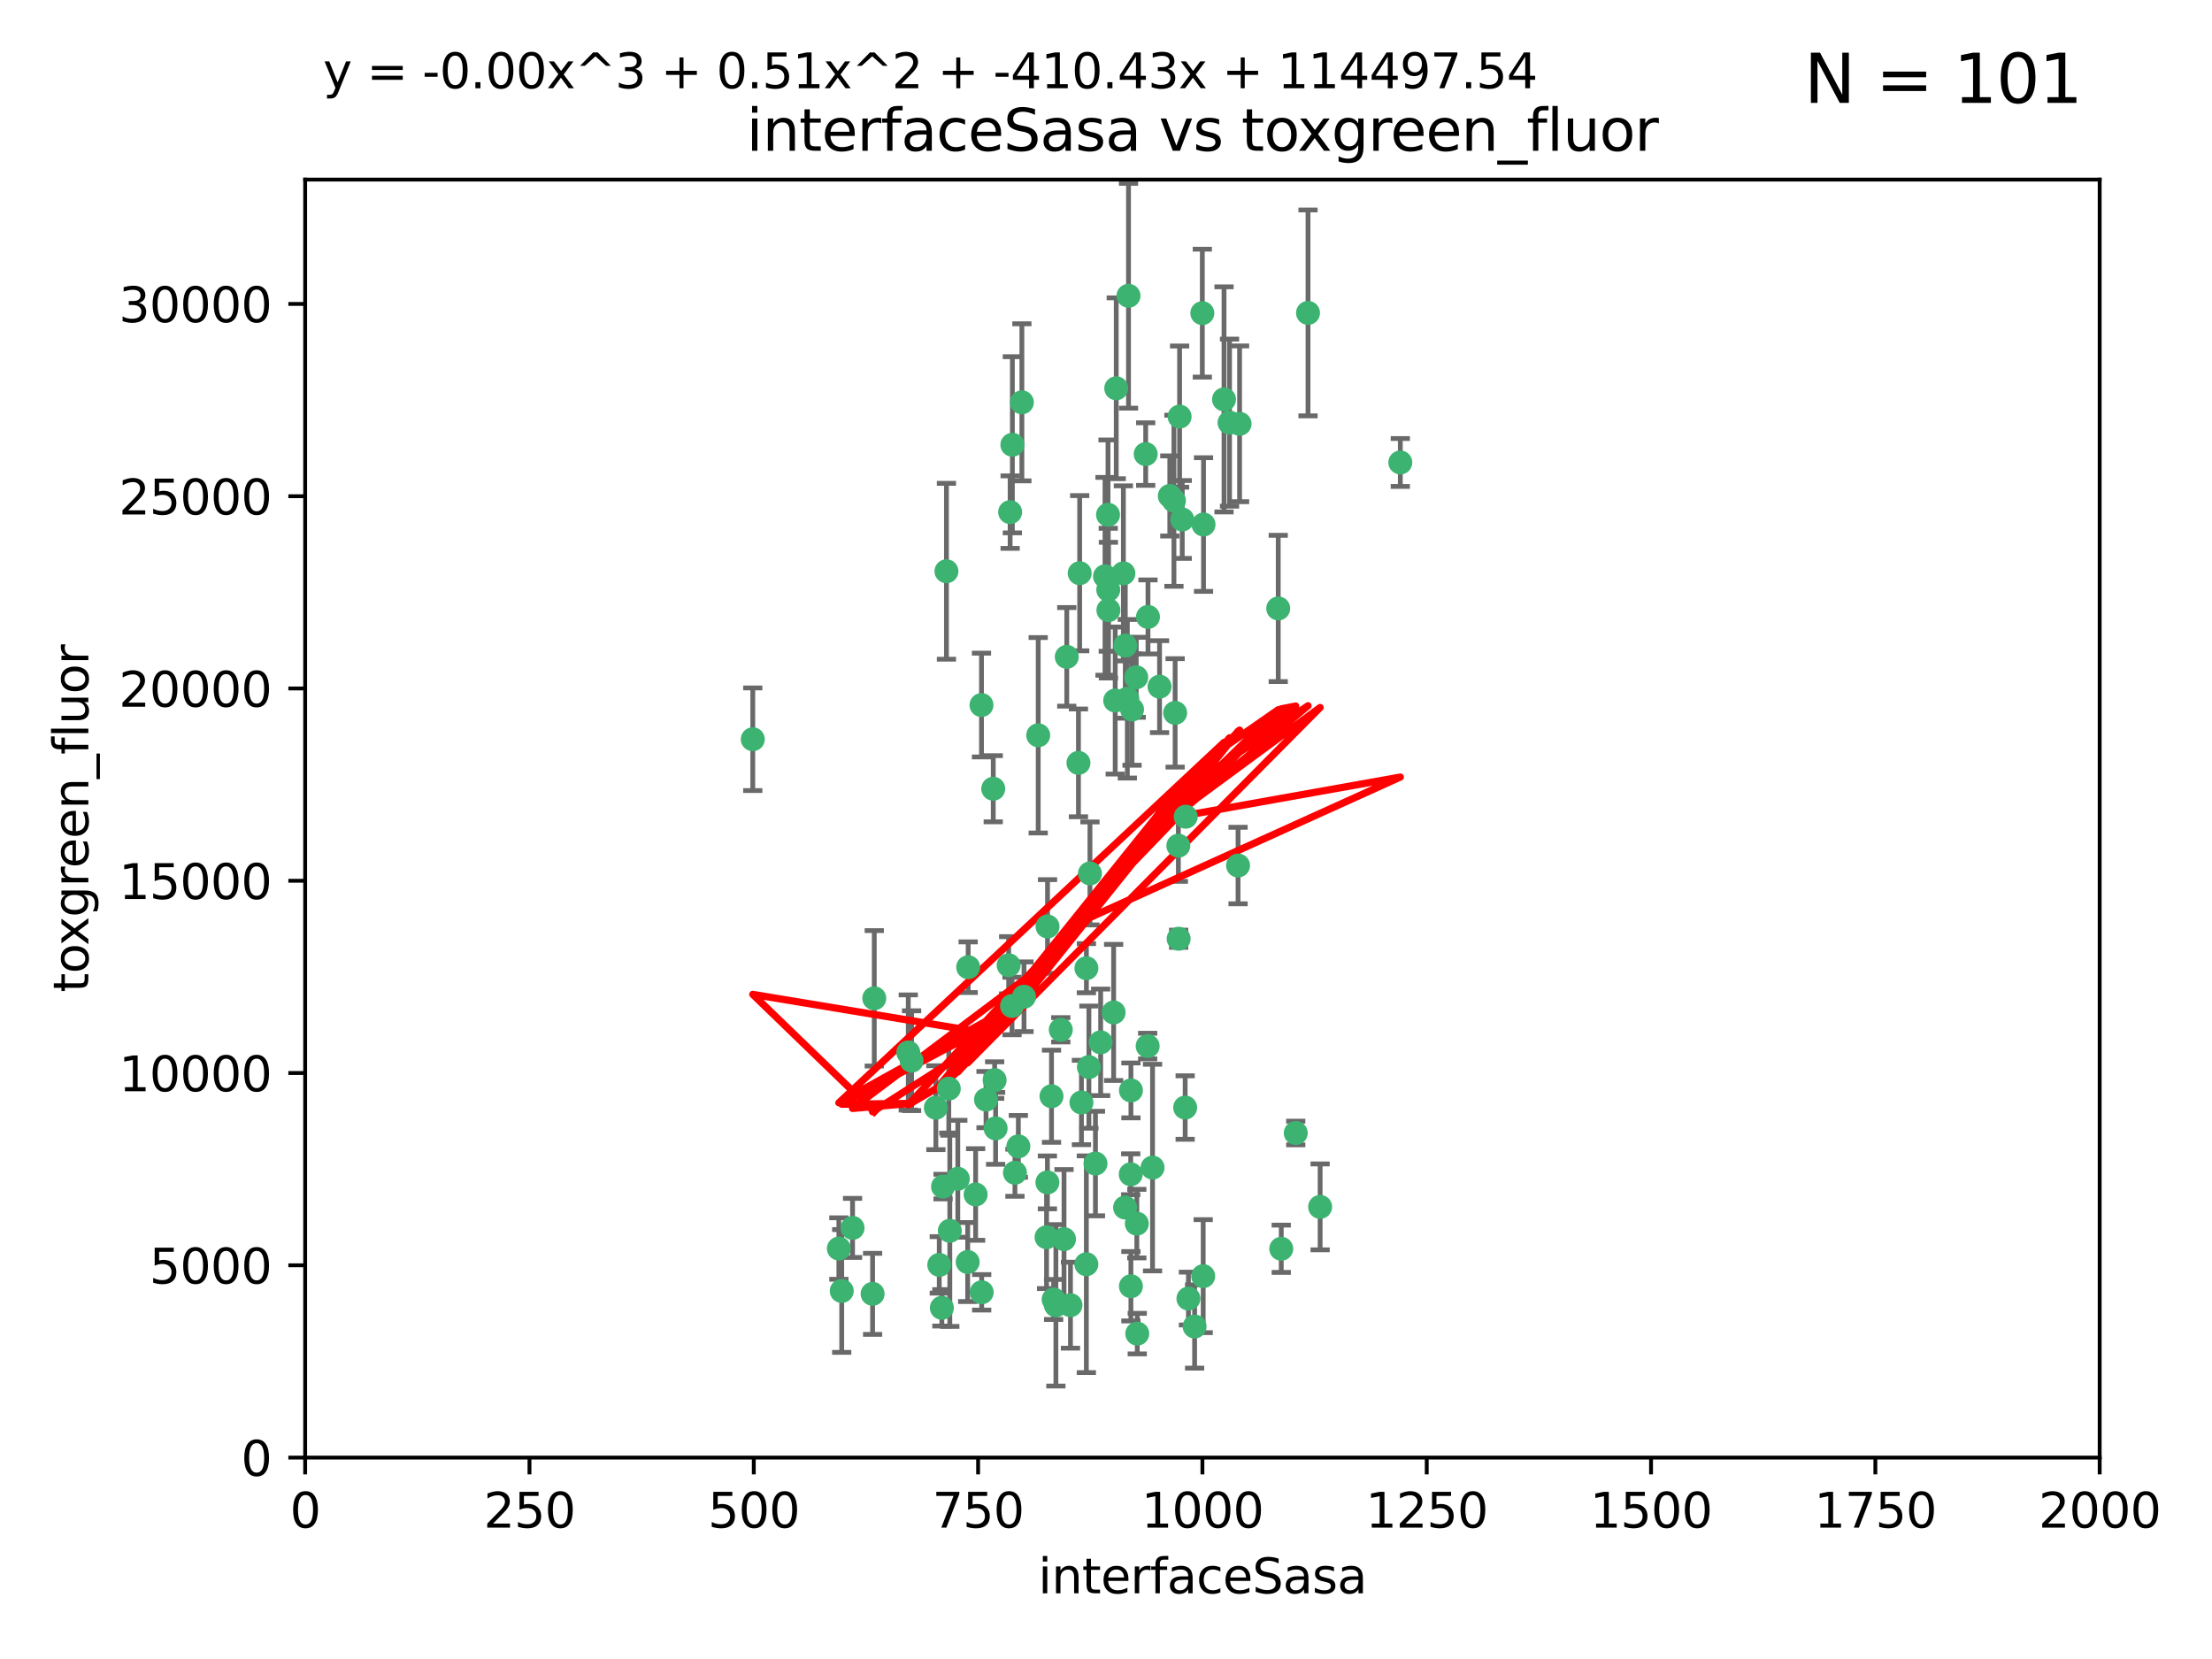 <?xml version="1.0" encoding="utf-8" standalone="no"?>
<!DOCTYPE svg PUBLIC "-//W3C//DTD SVG 1.1//EN"
  "http://www.w3.org/Graphics/SVG/1.1/DTD/svg11.dtd">
<svg xmlns:xlink="http://www.w3.org/1999/xlink" width="460.8pt" height="345.6pt" viewBox="0 0 460.8 345.6" xmlns="http://www.w3.org/2000/svg" version="1.1">
 <defs>
  <style type="text/css">*{stroke-linejoin: round; stroke-linecap: butt}</style>
 </defs>
 <g id="figure_1">
  <g id="patch_1">
   <path d="M 0 345.6 
L 460.8 345.6 
L 460.8 0 
L 0 0 
z
" style="fill: #ffffff"/>
  </g>
  <g id="axes_1">
   <g id="patch_2">
    <path d="M 63.571 303.64 
L 437.4 303.64 
L 437.4 37.411 
L 63.571 37.411 
z
" style="fill: #ffffff"/>
   </g>
   <g id="PathCollection_1">
    <defs>
     <path id="mfe7329a611" d="M 0 1.118 
C 0.297 1.118 0.581 1 0.791 0.791 
C 1 0.581 1.118 0.297 1.118 0 
C 1.118 -0.297 1 -0.581 0.791 -0.791 
C 0.581 -1 0.297 -1.118 0 -1.118 
C -0.297 -1.118 -0.581 -1 -0.791 -0.791 
C -1 -0.581 -1.118 -0.297 -1.118 0 
C -1.118 0.297 -1 0.581 -0.791 0.791 
C -0.581 1 -0.297 1.118 0 1.118 
z
" style="stroke: #3cb371"/>
    </defs>
    <g clip-path="url(#p331d49b15d)">
     <use xlink:href="#mfe7329a611" x="243.693" y="103.319" style="fill: #3cb371; stroke: #3cb371"/>
     <use xlink:href="#mfe7329a611" x="272.484" y="65.184" style="fill: #3cb371; stroke: #3cb371"/>
     <use xlink:href="#mfe7329a611" x="234.418" y="134.491" style="fill: #3cb371; stroke: #3cb371"/>
     <use xlink:href="#mfe7329a611" x="266.28" y="126.749" style="fill: #3cb371; stroke: #3cb371"/>
     <use xlink:href="#mfe7329a611" x="250.716" y="109.268" style="fill: #3cb371; stroke: #3cb371"/>
     <use xlink:href="#mfe7329a611" x="254.987" y="83.201" style="fill: #3cb371; stroke: #3cb371"/>
     <use xlink:href="#mfe7329a611" x="174.75" y="260.094" style="fill: #3cb371; stroke: #3cb371"/>
     <use xlink:href="#mfe7329a611" x="212.875" y="83.811" style="fill: #3cb371; stroke: #3cb371"/>
     <use xlink:href="#mfe7329a611" x="258.229" y="88.286" style="fill: #3cb371; stroke: #3cb371"/>
     <use xlink:href="#mfe7329a611" x="241.557" y="143.039" style="fill: #3cb371; stroke: #3cb371"/>
     <use xlink:href="#mfe7329a611" x="230.869" y="122.859" style="fill: #3cb371; stroke: #3cb371"/>
     <use xlink:href="#mfe7329a611" x="230.194" y="120.054" style="fill: #3cb371; stroke: #3cb371"/>
     <use xlink:href="#mfe7329a611" x="246.284" y="108.214" style="fill: #3cb371; stroke: #3cb371"/>
     <use xlink:href="#mfe7329a611" x="244.553" y="104.315" style="fill: #3cb371; stroke: #3cb371"/>
     <use xlink:href="#mfe7329a611" x="229.286" y="217.134" style="fill: #3cb371; stroke: #3cb371"/>
     <use xlink:href="#mfe7329a611" x="235.088" y="61.614" style="fill: #3cb371; stroke: #3cb371"/>
     <use xlink:href="#mfe7329a611" x="232.318" y="145.935" style="fill: #3cb371; stroke: #3cb371"/>
     <use xlink:href="#mfe7329a611" x="256.134" y="88.045" style="fill: #3cb371; stroke: #3cb371"/>
     <use xlink:href="#mfe7329a611" x="232.534" y="80.887" style="fill: #3cb371; stroke: #3cb371"/>
     <use xlink:href="#mfe7329a611" x="234.02" y="119.44" style="fill: #3cb371; stroke: #3cb371"/>
     <use xlink:href="#mfe7329a611" x="238.669" y="94.593" style="fill: #3cb371; stroke: #3cb371"/>
     <use xlink:href="#mfe7329a611" x="210.43" y="106.684" style="fill: #3cb371; stroke: #3cb371"/>
     <use xlink:href="#mfe7329a611" x="226.319" y="201.695" style="fill: #3cb371; stroke: #3cb371"/>
     <use xlink:href="#mfe7329a611" x="245.731" y="86.787" style="fill: #3cb371; stroke: #3cb371"/>
     <use xlink:href="#mfe7329a611" x="227.058" y="181.953" style="fill: #3cb371; stroke: #3cb371"/>
     <use xlink:href="#mfe7329a611" x="266.908" y="260.14" style="fill: #3cb371; stroke: #3cb371"/>
     <use xlink:href="#mfe7329a611" x="269.927" y="236.024" style="fill: #3cb371; stroke: #3cb371"/>
     <use xlink:href="#mfe7329a611" x="240.095" y="243.228" style="fill: #3cb371; stroke: #3cb371"/>
     <use xlink:href="#mfe7329a611" x="291.711" y="96.341" style="fill: #3cb371; stroke: #3cb371"/>
     <use xlink:href="#mfe7329a611" x="224.916" y="119.409" style="fill: #3cb371; stroke: #3cb371"/>
     <use xlink:href="#mfe7329a611" x="250.465" y="65.233" style="fill: #3cb371; stroke: #3cb371"/>
     <use xlink:href="#mfe7329a611" x="204.462" y="146.874" style="fill: #3cb371; stroke: #3cb371"/>
     <use xlink:href="#mfe7329a611" x="201.688" y="201.487" style="fill: #3cb371; stroke: #3cb371"/>
     <use xlink:href="#mfe7329a611" x="228.204" y="242.388" style="fill: #3cb371; stroke: #3cb371"/>
     <use xlink:href="#mfe7329a611" x="210.123" y="201.077" style="fill: #3cb371; stroke: #3cb371"/>
     <use xlink:href="#mfe7329a611" x="226.837" y="222.299" style="fill: #3cb371; stroke: #3cb371"/>
     <use xlink:href="#mfe7329a611" x="236.82" y="254.906" style="fill: #3cb371; stroke: #3cb371"/>
     <use xlink:href="#mfe7329a611" x="222.228" y="136.835" style="fill: #3cb371; stroke: #3cb371"/>
     <use xlink:href="#mfe7329a611" x="230.822" y="107.234" style="fill: #3cb371; stroke: #3cb371"/>
     <use xlink:href="#mfe7329a611" x="224.662" y="158.921" style="fill: #3cb371; stroke: #3cb371"/>
     <use xlink:href="#mfe7329a611" x="204.503" y="269.209" style="fill: #3cb371; stroke: #3cb371"/>
     <use xlink:href="#mfe7329a611" x="275.007" y="251.417" style="fill: #3cb371; stroke: #3cb371"/>
     <use xlink:href="#mfe7329a611" x="236.699" y="141.091" style="fill: #3cb371; stroke: #3cb371"/>
     <use xlink:href="#mfe7329a611" x="230.901" y="127.107" style="fill: #3cb371; stroke: #3cb371"/>
     <use xlink:href="#mfe7329a611" x="234.375" y="251.547" style="fill: #3cb371; stroke: #3cb371"/>
     <use xlink:href="#mfe7329a611" x="221.654" y="258.133" style="fill: #3cb371; stroke: #3cb371"/>
     <use xlink:href="#mfe7329a611" x="212.14" y="238.808" style="fill: #3cb371; stroke: #3cb371"/>
     <use xlink:href="#mfe7329a611" x="195.666" y="263.497" style="fill: #3cb371; stroke: #3cb371"/>
     <use xlink:href="#mfe7329a611" x="245.473" y="176.169" style="fill: #3cb371; stroke: #3cb371"/>
     <use xlink:href="#mfe7329a611" x="206.91" y="164.309" style="fill: #3cb371; stroke: #3cb371"/>
     <use xlink:href="#mfe7329a611" x="235.596" y="227.152" style="fill: #3cb371; stroke: #3cb371"/>
     <use xlink:href="#mfe7329a611" x="218.219" y="193.002" style="fill: #3cb371; stroke: #3cb371"/>
     <use xlink:href="#mfe7329a611" x="247.573" y="270.514" style="fill: #3cb371; stroke: #3cb371"/>
     <use xlink:href="#mfe7329a611" x="235.59" y="267.951" style="fill: #3cb371; stroke: #3cb371"/>
     <use xlink:href="#mfe7329a611" x="201.587" y="262.903" style="fill: #3cb371; stroke: #3cb371"/>
     <use xlink:href="#mfe7329a611" x="239.146" y="128.518" style="fill: #3cb371; stroke: #3cb371"/>
     <use xlink:href="#mfe7329a611" x="236.912" y="277.818" style="fill: #3cb371; stroke: #3cb371"/>
     <use xlink:href="#mfe7329a611" x="219.488" y="270.703" style="fill: #3cb371; stroke: #3cb371"/>
     <use xlink:href="#mfe7329a611" x="196.206" y="272.443" style="fill: #3cb371; stroke: #3cb371"/>
     <use xlink:href="#mfe7329a611" x="189.211" y="219.251" style="fill: #3cb371; stroke: #3cb371"/>
     <use xlink:href="#mfe7329a611" x="226.308" y="263.364" style="fill: #3cb371; stroke: #3cb371"/>
     <use xlink:href="#mfe7329a611" x="244.803" y="148.507" style="fill: #3cb371; stroke: #3cb371"/>
     <use xlink:href="#mfe7329a611" x="203.241" y="248.836" style="fill: #3cb371; stroke: #3cb371"/>
     <use xlink:href="#mfe7329a611" x="216.278" y="153.171" style="fill: #3cb371; stroke: #3cb371"/>
     <use xlink:href="#mfe7329a611" x="219.05" y="228.365" style="fill: #3cb371; stroke: #3cb371"/>
     <use xlink:href="#mfe7329a611" x="245.536" y="195.558" style="fill: #3cb371; stroke: #3cb371"/>
     <use xlink:href="#mfe7329a611" x="239.078" y="217.914" style="fill: #3cb371; stroke: #3cb371"/>
     <use xlink:href="#mfe7329a611" x="248.859" y="276.333" style="fill: #3cb371; stroke: #3cb371"/>
     <use xlink:href="#mfe7329a611" x="231.989" y="210.91" style="fill: #3cb371; stroke: #3cb371"/>
     <use xlink:href="#mfe7329a611" x="220.981" y="214.524" style="fill: #3cb371; stroke: #3cb371"/>
     <use xlink:href="#mfe7329a611" x="250.648" y="265.846" style="fill: #3cb371; stroke: #3cb371"/>
     <use xlink:href="#mfe7329a611" x="213.318" y="207.64" style="fill: #3cb371; stroke: #3cb371"/>
     <use xlink:href="#mfe7329a611" x="235.826" y="147.801" style="fill: #3cb371; stroke: #3cb371"/>
     <use xlink:href="#mfe7329a611" x="246.891" y="230.72" style="fill: #3cb371; stroke: #3cb371"/>
     <use xlink:href="#mfe7329a611" x="196.452" y="247.192" style="fill: #3cb371; stroke: #3cb371"/>
     <use xlink:href="#mfe7329a611" x="257.91" y="180.307" style="fill: #3cb371; stroke: #3cb371"/>
     <use xlink:href="#mfe7329a611" x="194.959" y="230.755" style="fill: #3cb371; stroke: #3cb371"/>
     <use xlink:href="#mfe7329a611" x="218.192" y="246.317" style="fill: #3cb371; stroke: #3cb371"/>
     <use xlink:href="#mfe7329a611" x="247.005" y="170.133" style="fill: #3cb371; stroke: #3cb371"/>
     <use xlink:href="#mfe7329a611" x="219.963" y="271.92" style="fill: #3cb371; stroke: #3cb371"/>
     <use xlink:href="#mfe7329a611" x="177.602" y="255.796" style="fill: #3cb371; stroke: #3cb371"/>
     <use xlink:href="#mfe7329a611" x="189.899" y="220.964" style="fill: #3cb371; stroke: #3cb371"/>
     <use xlink:href="#mfe7329a611" x="175.346" y="268.93" style="fill: #3cb371; stroke: #3cb371"/>
     <use xlink:href="#mfe7329a611" x="210.824" y="209.566" style="fill: #3cb371; stroke: #3cb371"/>
     <use xlink:href="#mfe7329a611" x="197.864" y="256.398" style="fill: #3cb371; stroke: #3cb371"/>
     <use xlink:href="#mfe7329a611" x="205.407" y="229.064" style="fill: #3cb371; stroke: #3cb371"/>
     <use xlink:href="#mfe7329a611" x="234.846" y="145.567" style="fill: #3cb371; stroke: #3cb371"/>
     <use xlink:href="#mfe7329a611" x="210.895" y="92.655" style="fill: #3cb371; stroke: #3cb371"/>
     <use xlink:href="#mfe7329a611" x="223" y="271.892" style="fill: #3cb371; stroke: #3cb371"/>
     <use xlink:href="#mfe7329a611" x="197.163" y="119.004" style="fill: #3cb371; stroke: #3cb371"/>
     <use xlink:href="#mfe7329a611" x="225.284" y="229.667" style="fill: #3cb371; stroke: #3cb371"/>
     <use xlink:href="#mfe7329a611" x="218.019" y="257.738" style="fill: #3cb371; stroke: #3cb371"/>
     <use xlink:href="#mfe7329a611" x="211.432" y="244.305" style="fill: #3cb371; stroke: #3cb371"/>
     <use xlink:href="#mfe7329a611" x="199.529" y="245.561" style="fill: #3cb371; stroke: #3cb371"/>
     <use xlink:href="#mfe7329a611" x="235.549" y="244.625" style="fill: #3cb371; stroke: #3cb371"/>
     <use xlink:href="#mfe7329a611" x="197.651" y="226.772" style="fill: #3cb371; stroke: #3cb371"/>
     <use xlink:href="#mfe7329a611" x="207.406" y="235.058" style="fill: #3cb371; stroke: #3cb371"/>
     <use xlink:href="#mfe7329a611" x="181.778" y="269.529" style="fill: #3cb371; stroke: #3cb371"/>
     <use xlink:href="#mfe7329a611" x="207.202" y="225.004" style="fill: #3cb371; stroke: #3cb371"/>
     <use xlink:href="#mfe7329a611" x="156.817" y="153.996" style="fill: #3cb371; stroke: #3cb371"/>
     <use xlink:href="#mfe7329a611" x="182.127" y="207.963" style="fill: #3cb371; stroke: #3cb371"/>
    </g>
   </g>
   <g id="matplotlib.axis_1">
    <g id="xtick_1">
     <g id="line2d_1">
      <defs>
       <path id="m734cb6fb5f" d="M 0 0 
L 0 3.5 
" style="stroke: #000000; stroke-width: 0.8"/>
      </defs>
      <g>
       <use xlink:href="#m734cb6fb5f" x="63.571" y="303.64" style="stroke: #000000; stroke-width: 0.8"/>
      </g>
     </g>
     <g id="text_1">
      <!-- 0 -->
      <g transform="translate(60.39 318.238)scale(0.1 -0.1)">
       <defs>
        <path id="DejaVuSans-30" d="M 2034 4250 
Q 1547 4250 1301 3770 
Q 1056 3291 1056 2328 
Q 1056 1369 1301 889 
Q 1547 409 2034 409 
Q 2525 409 2770 889 
Q 3016 1369 3016 2328 
Q 3016 3291 2770 3770 
Q 2525 4250 2034 4250 
z
M 2034 4750 
Q 2819 4750 3233 4129 
Q 3647 3509 3647 2328 
Q 3647 1150 3233 529 
Q 2819 -91 2034 -91 
Q 1250 -91 836 529 
Q 422 1150 422 2328 
Q 422 3509 836 4129 
Q 1250 4750 2034 4750 
z
" transform="scale(0.016)"/>
       </defs>
       <use xlink:href="#DejaVuSans-30"/>
      </g>
     </g>
    </g>
    <g id="xtick_2">
     <g id="line2d_2">
      <g>
       <use xlink:href="#m734cb6fb5f" x="110.3" y="303.64" style="stroke: #000000; stroke-width: 0.8"/>
      </g>
     </g>
     <g id="text_2">
      <!-- 250 -->
      <g transform="translate(100.756 318.238)scale(0.1 -0.1)">
       <defs>
        <path id="DejaVuSans-32" d="M 1228 531 
L 3431 531 
L 3431 0 
L 469 0 
L 469 531 
Q 828 903 1448 1529 
Q 2069 2156 2228 2338 
Q 2531 2678 2651 2914 
Q 2772 3150 2772 3378 
Q 2772 3750 2511 3984 
Q 2250 4219 1831 4219 
Q 1534 4219 1204 4116 
Q 875 4013 500 3803 
L 500 4441 
Q 881 4594 1212 4672 
Q 1544 4750 1819 4750 
Q 2544 4750 2975 4387 
Q 3406 4025 3406 3419 
Q 3406 3131 3298 2873 
Q 3191 2616 2906 2266 
Q 2828 2175 2409 1742 
Q 1991 1309 1228 531 
z
" transform="scale(0.016)"/>
        <path id="DejaVuSans-35" d="M 691 4666 
L 3169 4666 
L 3169 4134 
L 1269 4134 
L 1269 2991 
Q 1406 3038 1543 3061 
Q 1681 3084 1819 3084 
Q 2600 3084 3056 2656 
Q 3513 2228 3513 1497 
Q 3513 744 3044 326 
Q 2575 -91 1722 -91 
Q 1428 -91 1123 -41 
Q 819 9 494 109 
L 494 744 
Q 775 591 1075 516 
Q 1375 441 1709 441 
Q 2250 441 2565 725 
Q 2881 1009 2881 1497 
Q 2881 1984 2565 2268 
Q 2250 2553 1709 2553 
Q 1456 2553 1204 2497 
Q 953 2441 691 2322 
L 691 4666 
z
" transform="scale(0.016)"/>
       </defs>
       <use xlink:href="#DejaVuSans-32"/>
       <use xlink:href="#DejaVuSans-35" x="63.623"/>
       <use xlink:href="#DejaVuSans-30" x="127.246"/>
      </g>
     </g>
    </g>
    <g id="xtick_3">
     <g id="line2d_3">
      <g>
       <use xlink:href="#m734cb6fb5f" x="157.028" y="303.64" style="stroke: #000000; stroke-width: 0.8"/>
      </g>
     </g>
     <g id="text_3">
      <!-- 500 -->
      <g transform="translate(147.485 318.238)scale(0.1 -0.1)">
       <use xlink:href="#DejaVuSans-35"/>
       <use xlink:href="#DejaVuSans-30" x="63.623"/>
       <use xlink:href="#DejaVuSans-30" x="127.246"/>
      </g>
     </g>
    </g>
    <g id="xtick_4">
     <g id="line2d_4">
      <g>
       <use xlink:href="#m734cb6fb5f" x="203.757" y="303.64" style="stroke: #000000; stroke-width: 0.8"/>
      </g>
     </g>
     <g id="text_4">
      <!-- 750 -->
      <g transform="translate(194.213 318.238)scale(0.1 -0.1)">
       <defs>
        <path id="DejaVuSans-37" d="M 525 4666 
L 3525 4666 
L 3525 4397 
L 1831 0 
L 1172 0 
L 2766 4134 
L 525 4134 
L 525 4666 
z
" transform="scale(0.016)"/>
       </defs>
       <use xlink:href="#DejaVuSans-37"/>
       <use xlink:href="#DejaVuSans-35" x="63.623"/>
       <use xlink:href="#DejaVuSans-30" x="127.246"/>
      </g>
     </g>
    </g>
    <g id="xtick_5">
     <g id="line2d_5">
      <g>
       <use xlink:href="#m734cb6fb5f" x="250.486" y="303.64" style="stroke: #000000; stroke-width: 0.8"/>
      </g>
     </g>
     <g id="text_5">
      <!-- 1000 -->
      <g transform="translate(237.761 318.238)scale(0.1 -0.1)">
       <defs>
        <path id="DejaVuSans-31" d="M 794 531 
L 1825 531 
L 1825 4091 
L 703 3866 
L 703 4441 
L 1819 4666 
L 2450 4666 
L 2450 531 
L 3481 531 
L 3481 0 
L 794 0 
L 794 531 
z
" transform="scale(0.016)"/>
       </defs>
       <use xlink:href="#DejaVuSans-31"/>
       <use xlink:href="#DejaVuSans-30" x="63.623"/>
       <use xlink:href="#DejaVuSans-30" x="127.246"/>
       <use xlink:href="#DejaVuSans-30" x="190.869"/>
      </g>
     </g>
    </g>
    <g id="xtick_6">
     <g id="line2d_6">
      <g>
       <use xlink:href="#m734cb6fb5f" x="297.214" y="303.64" style="stroke: #000000; stroke-width: 0.8"/>
      </g>
     </g>
     <g id="text_6">
      <!-- 1250 -->
      <g transform="translate(284.489 318.238)scale(0.1 -0.1)">
       <use xlink:href="#DejaVuSans-31"/>
       <use xlink:href="#DejaVuSans-32" x="63.623"/>
       <use xlink:href="#DejaVuSans-35" x="127.246"/>
       <use xlink:href="#DejaVuSans-30" x="190.869"/>
      </g>
     </g>
    </g>
    <g id="xtick_7">
     <g id="line2d_7">
      <g>
       <use xlink:href="#m734cb6fb5f" x="343.943" y="303.64" style="stroke: #000000; stroke-width: 0.8"/>
      </g>
     </g>
     <g id="text_7">
      <!-- 1500 -->
      <g transform="translate(331.218 318.238)scale(0.1 -0.1)">
       <use xlink:href="#DejaVuSans-31"/>
       <use xlink:href="#DejaVuSans-35" x="63.623"/>
       <use xlink:href="#DejaVuSans-30" x="127.246"/>
       <use xlink:href="#DejaVuSans-30" x="190.869"/>
      </g>
     </g>
    </g>
    <g id="xtick_8">
     <g id="line2d_8">
      <g>
       <use xlink:href="#m734cb6fb5f" x="390.671" y="303.64" style="stroke: #000000; stroke-width: 0.8"/>
      </g>
     </g>
     <g id="text_8">
      <!-- 1750 -->
      <g transform="translate(377.946 318.238)scale(0.1 -0.1)">
       <use xlink:href="#DejaVuSans-31"/>
       <use xlink:href="#DejaVuSans-37" x="63.623"/>
       <use xlink:href="#DejaVuSans-35" x="127.246"/>
       <use xlink:href="#DejaVuSans-30" x="190.869"/>
      </g>
     </g>
    </g>
    <g id="xtick_9">
     <g id="line2d_9">
      <g>
       <use xlink:href="#m734cb6fb5f" x="437.4" y="303.64" style="stroke: #000000; stroke-width: 0.8"/>
      </g>
     </g>
     <g id="text_9">
      <!-- 2000 -->
      <g transform="translate(424.675 318.238)scale(0.1 -0.1)">
       <use xlink:href="#DejaVuSans-32"/>
       <use xlink:href="#DejaVuSans-30" x="63.623"/>
       <use xlink:href="#DejaVuSans-30" x="127.246"/>
       <use xlink:href="#DejaVuSans-30" x="190.869"/>
      </g>
     </g>
    </g>
    <g id="text_10">
     <!-- interfaceSasa -->
     <g transform="translate(216.279 331.917)scale(0.1 -0.1)">
      <defs>
       <path id="DejaVuSans-69" d="M 603 3500 
L 1178 3500 
L 1178 0 
L 603 0 
L 603 3500 
z
M 603 4863 
L 1178 4863 
L 1178 4134 
L 603 4134 
L 603 4863 
z
" transform="scale(0.016)"/>
       <path id="DejaVuSans-6e" d="M 3513 2113 
L 3513 0 
L 2938 0 
L 2938 2094 
Q 2938 2591 2744 2837 
Q 2550 3084 2163 3084 
Q 1697 3084 1428 2787 
Q 1159 2491 1159 1978 
L 1159 0 
L 581 0 
L 581 3500 
L 1159 3500 
L 1159 2956 
Q 1366 3272 1645 3428 
Q 1925 3584 2291 3584 
Q 2894 3584 3203 3211 
Q 3513 2838 3513 2113 
z
" transform="scale(0.016)"/>
       <path id="DejaVuSans-74" d="M 1172 4494 
L 1172 3500 
L 2356 3500 
L 2356 3053 
L 1172 3053 
L 1172 1153 
Q 1172 725 1289 603 
Q 1406 481 1766 481 
L 2356 481 
L 2356 0 
L 1766 0 
Q 1100 0 847 248 
Q 594 497 594 1153 
L 594 3053 
L 172 3053 
L 172 3500 
L 594 3500 
L 594 4494 
L 1172 4494 
z
" transform="scale(0.016)"/>
       <path id="DejaVuSans-65" d="M 3597 1894 
L 3597 1613 
L 953 1613 
Q 991 1019 1311 708 
Q 1631 397 2203 397 
Q 2534 397 2845 478 
Q 3156 559 3463 722 
L 3463 178 
Q 3153 47 2828 -22 
Q 2503 -91 2169 -91 
Q 1331 -91 842 396 
Q 353 884 353 1716 
Q 353 2575 817 3079 
Q 1281 3584 2069 3584 
Q 2775 3584 3186 3129 
Q 3597 2675 3597 1894 
z
M 3022 2063 
Q 3016 2534 2758 2815 
Q 2500 3097 2075 3097 
Q 1594 3097 1305 2825 
Q 1016 2553 972 2059 
L 3022 2063 
z
" transform="scale(0.016)"/>
       <path id="DejaVuSans-72" d="M 2631 2963 
Q 2534 3019 2420 3045 
Q 2306 3072 2169 3072 
Q 1681 3072 1420 2755 
Q 1159 2438 1159 1844 
L 1159 0 
L 581 0 
L 581 3500 
L 1159 3500 
L 1159 2956 
Q 1341 3275 1631 3429 
Q 1922 3584 2338 3584 
Q 2397 3584 2469 3576 
Q 2541 3569 2628 3553 
L 2631 2963 
z
" transform="scale(0.016)"/>
       <path id="DejaVuSans-66" d="M 2375 4863 
L 2375 4384 
L 1825 4384 
Q 1516 4384 1395 4259 
Q 1275 4134 1275 3809 
L 1275 3500 
L 2222 3500 
L 2222 3053 
L 1275 3053 
L 1275 0 
L 697 0 
L 697 3053 
L 147 3053 
L 147 3500 
L 697 3500 
L 697 3744 
Q 697 4328 969 4595 
Q 1241 4863 1831 4863 
L 2375 4863 
z
" transform="scale(0.016)"/>
       <path id="DejaVuSans-61" d="M 2194 1759 
Q 1497 1759 1228 1600 
Q 959 1441 959 1056 
Q 959 750 1161 570 
Q 1363 391 1709 391 
Q 2188 391 2477 730 
Q 2766 1069 2766 1631 
L 2766 1759 
L 2194 1759 
z
M 3341 1997 
L 3341 0 
L 2766 0 
L 2766 531 
Q 2569 213 2275 61 
Q 1981 -91 1556 -91 
Q 1019 -91 701 211 
Q 384 513 384 1019 
Q 384 1609 779 1909 
Q 1175 2209 1959 2209 
L 2766 2209 
L 2766 2266 
Q 2766 2663 2505 2880 
Q 2244 3097 1772 3097 
Q 1472 3097 1187 3025 
Q 903 2953 641 2809 
L 641 3341 
Q 956 3463 1253 3523 
Q 1550 3584 1831 3584 
Q 2591 3584 2966 3190 
Q 3341 2797 3341 1997 
z
" transform="scale(0.016)"/>
       <path id="DejaVuSans-63" d="M 3122 3366 
L 3122 2828 
Q 2878 2963 2633 3030 
Q 2388 3097 2138 3097 
Q 1578 3097 1268 2742 
Q 959 2388 959 1747 
Q 959 1106 1268 751 
Q 1578 397 2138 397 
Q 2388 397 2633 464 
Q 2878 531 3122 666 
L 3122 134 
Q 2881 22 2623 -34 
Q 2366 -91 2075 -91 
Q 1284 -91 818 406 
Q 353 903 353 1747 
Q 353 2603 823 3093 
Q 1294 3584 2113 3584 
Q 2378 3584 2631 3529 
Q 2884 3475 3122 3366 
z
" transform="scale(0.016)"/>
       <path id="DejaVuSans-53" d="M 3425 4513 
L 3425 3897 
Q 3066 4069 2747 4153 
Q 2428 4238 2131 4238 
Q 1616 4238 1336 4038 
Q 1056 3838 1056 3469 
Q 1056 3159 1242 3001 
Q 1428 2844 1947 2747 
L 2328 2669 
Q 3034 2534 3370 2195 
Q 3706 1856 3706 1288 
Q 3706 609 3251 259 
Q 2797 -91 1919 -91 
Q 1588 -91 1214 -16 
Q 841 59 441 206 
L 441 856 
Q 825 641 1194 531 
Q 1563 422 1919 422 
Q 2459 422 2753 634 
Q 3047 847 3047 1241 
Q 3047 1584 2836 1778 
Q 2625 1972 2144 2069 
L 1759 2144 
Q 1053 2284 737 2584 
Q 422 2884 422 3419 
Q 422 4038 858 4394 
Q 1294 4750 2059 4750 
Q 2388 4750 2728 4690 
Q 3069 4631 3425 4513 
z
" transform="scale(0.016)"/>
       <path id="DejaVuSans-73" d="M 2834 3397 
L 2834 2853 
Q 2591 2978 2328 3040 
Q 2066 3103 1784 3103 
Q 1356 3103 1142 2972 
Q 928 2841 928 2578 
Q 928 2378 1081 2264 
Q 1234 2150 1697 2047 
L 1894 2003 
Q 2506 1872 2764 1633 
Q 3022 1394 3022 966 
Q 3022 478 2636 193 
Q 2250 -91 1575 -91 
Q 1294 -91 989 -36 
Q 684 19 347 128 
L 347 722 
Q 666 556 975 473 
Q 1284 391 1588 391 
Q 1994 391 2212 530 
Q 2431 669 2431 922 
Q 2431 1156 2273 1281 
Q 2116 1406 1581 1522 
L 1381 1569 
Q 847 1681 609 1914 
Q 372 2147 372 2553 
Q 372 3047 722 3315 
Q 1072 3584 1716 3584 
Q 2034 3584 2315 3537 
Q 2597 3491 2834 3397 
z
" transform="scale(0.016)"/>
      </defs>
      <use xlink:href="#DejaVuSans-69"/>
      <use xlink:href="#DejaVuSans-6e" x="27.783"/>
      <use xlink:href="#DejaVuSans-74" x="91.162"/>
      <use xlink:href="#DejaVuSans-65" x="130.371"/>
      <use xlink:href="#DejaVuSans-72" x="191.895"/>
      <use xlink:href="#DejaVuSans-66" x="233.008"/>
      <use xlink:href="#DejaVuSans-61" x="268.213"/>
      <use xlink:href="#DejaVuSans-63" x="329.492"/>
      <use xlink:href="#DejaVuSans-65" x="384.473"/>
      <use xlink:href="#DejaVuSans-53" x="445.996"/>
      <use xlink:href="#DejaVuSans-61" x="509.473"/>
      <use xlink:href="#DejaVuSans-73" x="570.752"/>
      <use xlink:href="#DejaVuSans-61" x="622.852"/>
     </g>
    </g>
   </g>
   <g id="matplotlib.axis_2">
    <g id="ytick_1">
     <g id="line2d_10">
      <defs>
       <path id="mcb417ecfc6" d="M 0 0 
L -3.5 0 
" style="stroke: #000000; stroke-width: 0.8"/>
      </defs>
      <g>
       <use xlink:href="#mcb417ecfc6" x="63.571" y="303.64" style="stroke: #000000; stroke-width: 0.8"/>
      </g>
     </g>
     <g id="text_11">
      <!-- 0 -->
      <g transform="translate(50.209 307.439)scale(0.1 -0.1)">
       <use xlink:href="#DejaVuSans-30"/>
      </g>
     </g>
    </g>
    <g id="ytick_2">
     <g id="line2d_11">
      <g>
       <use xlink:href="#mcb417ecfc6" x="63.571" y="263.586" style="stroke: #000000; stroke-width: 0.8"/>
      </g>
     </g>
     <g id="text_12">
      <!-- 5000 -->
      <g transform="translate(31.121 267.385)scale(0.1 -0.1)">
       <use xlink:href="#DejaVuSans-35"/>
       <use xlink:href="#DejaVuSans-30" x="63.623"/>
       <use xlink:href="#DejaVuSans-30" x="127.246"/>
       <use xlink:href="#DejaVuSans-30" x="190.869"/>
      </g>
     </g>
    </g>
    <g id="ytick_3">
     <g id="line2d_12">
      <g>
       <use xlink:href="#mcb417ecfc6" x="63.571" y="223.532" style="stroke: #000000; stroke-width: 0.8"/>
      </g>
     </g>
     <g id="text_13">
      <!-- 10000 -->
      <g transform="translate(24.759 227.331)scale(0.1 -0.1)">
       <use xlink:href="#DejaVuSans-31"/>
       <use xlink:href="#DejaVuSans-30" x="63.623"/>
       <use xlink:href="#DejaVuSans-30" x="127.246"/>
       <use xlink:href="#DejaVuSans-30" x="190.869"/>
       <use xlink:href="#DejaVuSans-30" x="254.492"/>
      </g>
     </g>
    </g>
    <g id="ytick_4">
     <g id="line2d_13">
      <g>
       <use xlink:href="#mcb417ecfc6" x="63.571" y="183.478" style="stroke: #000000; stroke-width: 0.8"/>
      </g>
     </g>
     <g id="text_14">
      <!-- 15000 -->
      <g transform="translate(24.759 187.278)scale(0.1 -0.1)">
       <use xlink:href="#DejaVuSans-31"/>
       <use xlink:href="#DejaVuSans-35" x="63.623"/>
       <use xlink:href="#DejaVuSans-30" x="127.246"/>
       <use xlink:href="#DejaVuSans-30" x="190.869"/>
       <use xlink:href="#DejaVuSans-30" x="254.492"/>
      </g>
     </g>
    </g>
    <g id="ytick_5">
     <g id="line2d_14">
      <g>
       <use xlink:href="#mcb417ecfc6" x="63.571" y="143.424" style="stroke: #000000; stroke-width: 0.8"/>
      </g>
     </g>
     <g id="text_15">
      <!-- 20000 -->
      <g transform="translate(24.759 147.224)scale(0.1 -0.1)">
       <use xlink:href="#DejaVuSans-32"/>
       <use xlink:href="#DejaVuSans-30" x="63.623"/>
       <use xlink:href="#DejaVuSans-30" x="127.246"/>
       <use xlink:href="#DejaVuSans-30" x="190.869"/>
       <use xlink:href="#DejaVuSans-30" x="254.492"/>
      </g>
     </g>
    </g>
    <g id="ytick_6">
     <g id="line2d_15">
      <g>
       <use xlink:href="#mcb417ecfc6" x="63.571" y="103.371" style="stroke: #000000; stroke-width: 0.8"/>
      </g>
     </g>
     <g id="text_16">
      <!-- 25000 -->
      <g transform="translate(24.759 107.17)scale(0.1 -0.1)">
       <use xlink:href="#DejaVuSans-32"/>
       <use xlink:href="#DejaVuSans-35" x="63.623"/>
       <use xlink:href="#DejaVuSans-30" x="127.246"/>
       <use xlink:href="#DejaVuSans-30" x="190.869"/>
       <use xlink:href="#DejaVuSans-30" x="254.492"/>
      </g>
     </g>
    </g>
    <g id="ytick_7">
     <g id="line2d_16">
      <g>
       <use xlink:href="#mcb417ecfc6" x="63.571" y="63.317" style="stroke: #000000; stroke-width: 0.8"/>
      </g>
     </g>
     <g id="text_17">
      <!-- 30000 -->
      <g transform="translate(24.759 67.116)scale(0.1 -0.1)">
       <defs>
        <path id="DejaVuSans-33" d="M 2597 2516 
Q 3050 2419 3304 2112 
Q 3559 1806 3559 1356 
Q 3559 666 3084 287 
Q 2609 -91 1734 -91 
Q 1441 -91 1130 -33 
Q 819 25 488 141 
L 488 750 
Q 750 597 1062 519 
Q 1375 441 1716 441 
Q 2309 441 2620 675 
Q 2931 909 2931 1356 
Q 2931 1769 2642 2001 
Q 2353 2234 1838 2234 
L 1294 2234 
L 1294 2753 
L 1863 2753 
Q 2328 2753 2575 2939 
Q 2822 3125 2822 3475 
Q 2822 3834 2567 4026 
Q 2313 4219 1838 4219 
Q 1578 4219 1281 4162 
Q 984 4106 628 3988 
L 628 4550 
Q 988 4650 1302 4700 
Q 1616 4750 1894 4750 
Q 2613 4750 3031 4423 
Q 3450 4097 3450 3541 
Q 3450 3153 3228 2886 
Q 3006 2619 2597 2516 
z
" transform="scale(0.016)"/>
       </defs>
       <use xlink:href="#DejaVuSans-33"/>
       <use xlink:href="#DejaVuSans-30" x="63.623"/>
       <use xlink:href="#DejaVuSans-30" x="127.246"/>
       <use xlink:href="#DejaVuSans-30" x="190.869"/>
       <use xlink:href="#DejaVuSans-30" x="254.492"/>
      </g>
     </g>
    </g>
    <g id="text_18">
     <!-- toxgreen_fluor -->
     <g transform="translate(18.401 206.72)rotate(-90)scale(0.1 -0.1)">
      <defs>
       <path id="DejaVuSans-6f" d="M 1959 3097 
Q 1497 3097 1228 2736 
Q 959 2375 959 1747 
Q 959 1119 1226 758 
Q 1494 397 1959 397 
Q 2419 397 2687 759 
Q 2956 1122 2956 1747 
Q 2956 2369 2687 2733 
Q 2419 3097 1959 3097 
z
M 1959 3584 
Q 2709 3584 3137 3096 
Q 3566 2609 3566 1747 
Q 3566 888 3137 398 
Q 2709 -91 1959 -91 
Q 1206 -91 779 398 
Q 353 888 353 1747 
Q 353 2609 779 3096 
Q 1206 3584 1959 3584 
z
" transform="scale(0.016)"/>
       <path id="DejaVuSans-78" d="M 3513 3500 
L 2247 1797 
L 3578 0 
L 2900 0 
L 1881 1375 
L 863 0 
L 184 0 
L 1544 1831 
L 300 3500 
L 978 3500 
L 1906 2253 
L 2834 3500 
L 3513 3500 
z
" transform="scale(0.016)"/>
       <path id="DejaVuSans-67" d="M 2906 1791 
Q 2906 2416 2648 2759 
Q 2391 3103 1925 3103 
Q 1463 3103 1205 2759 
Q 947 2416 947 1791 
Q 947 1169 1205 825 
Q 1463 481 1925 481 
Q 2391 481 2648 825 
Q 2906 1169 2906 1791 
z
M 3481 434 
Q 3481 -459 3084 -895 
Q 2688 -1331 1869 -1331 
Q 1566 -1331 1297 -1286 
Q 1028 -1241 775 -1147 
L 775 -588 
Q 1028 -725 1275 -790 
Q 1522 -856 1778 -856 
Q 2344 -856 2625 -561 
Q 2906 -266 2906 331 
L 2906 616 
Q 2728 306 2450 153 
Q 2172 0 1784 0 
Q 1141 0 747 490 
Q 353 981 353 1791 
Q 353 2603 747 3093 
Q 1141 3584 1784 3584 
Q 2172 3584 2450 3431 
Q 2728 3278 2906 2969 
L 2906 3500 
L 3481 3500 
L 3481 434 
z
" transform="scale(0.016)"/>
       <path id="DejaVuSans-5f" d="M 3263 -1063 
L 3263 -1509 
L -63 -1509 
L -63 -1063 
L 3263 -1063 
z
" transform="scale(0.016)"/>
       <path id="DejaVuSans-6c" d="M 603 4863 
L 1178 4863 
L 1178 0 
L 603 0 
L 603 4863 
z
" transform="scale(0.016)"/>
       <path id="DejaVuSans-75" d="M 544 1381 
L 544 3500 
L 1119 3500 
L 1119 1403 
Q 1119 906 1312 657 
Q 1506 409 1894 409 
Q 2359 409 2629 706 
Q 2900 1003 2900 1516 
L 2900 3500 
L 3475 3500 
L 3475 0 
L 2900 0 
L 2900 538 
Q 2691 219 2414 64 
Q 2138 -91 1772 -91 
Q 1169 -91 856 284 
Q 544 659 544 1381 
z
M 1991 3584 
L 1991 3584 
z
" transform="scale(0.016)"/>
      </defs>
      <use xlink:href="#DejaVuSans-74"/>
      <use xlink:href="#DejaVuSans-6f" x="39.209"/>
      <use xlink:href="#DejaVuSans-78" x="97.266"/>
      <use xlink:href="#DejaVuSans-67" x="156.445"/>
      <use xlink:href="#DejaVuSans-72" x="219.922"/>
      <use xlink:href="#DejaVuSans-65" x="258.785"/>
      <use xlink:href="#DejaVuSans-65" x="320.309"/>
      <use xlink:href="#DejaVuSans-6e" x="381.832"/>
      <use xlink:href="#DejaVuSans-5f" x="445.211"/>
      <use xlink:href="#DejaVuSans-66" x="495.211"/>
      <use xlink:href="#DejaVuSans-6c" x="530.416"/>
      <use xlink:href="#DejaVuSans-75" x="558.199"/>
      <use xlink:href="#DejaVuSans-6f" x="621.578"/>
      <use xlink:href="#DejaVuSans-72" x="682.76"/>
     </g>
    </g>
   </g>
   <g id="LineCollection_1">
    <path d="M 243.693 111.662 
L 243.693 94.976 
" clip-path="url(#p331d49b15d)" style="fill: none; stroke: #696969"/>
    <path d="M 272.484 86.629 
L 272.484 43.739 
" clip-path="url(#p331d49b15d)" style="fill: none; stroke: #696969"/>
    <path d="M 234.418 149.606 
L 234.418 119.375 
" clip-path="url(#p331d49b15d)" style="fill: none; stroke: #696969"/>
    <path d="M 266.28 141.983 
L 266.28 111.515 
" clip-path="url(#p331d49b15d)" style="fill: none; stroke: #696969"/>
    <path d="M 250.716 123.191 
L 250.716 95.346 
" clip-path="url(#p331d49b15d)" style="fill: none; stroke: #696969"/>
    <path d="M 254.987 106.648 
L 254.987 59.753 
" clip-path="url(#p331d49b15d)" style="fill: none; stroke: #696969"/>
    <path d="M 174.75 266.497 
L 174.75 253.692 
" clip-path="url(#p331d49b15d)" style="fill: none; stroke: #696969"/>
    <path d="M 212.875 100.173 
L 212.875 67.45 
" clip-path="url(#p331d49b15d)" style="fill: none; stroke: #696969"/>
    <path d="M 258.229 104.51 
L 258.229 72.063 
" clip-path="url(#p331d49b15d)" style="fill: none; stroke: #696969"/>
    <path d="M 241.557 152.61 
L 241.557 133.468 
" clip-path="url(#p331d49b15d)" style="fill: none; stroke: #696969"/>
    <path d="M 230.869 135.667 
L 230.869 110.051 
" clip-path="url(#p331d49b15d)" style="fill: none; stroke: #696969"/>
    <path d="M 230.194 140.659 
L 230.194 99.45 
" clip-path="url(#p331d49b15d)" style="fill: none; stroke: #696969"/>
    <path d="M 246.284 116.326 
L 246.284 100.101 
" clip-path="url(#p331d49b15d)" style="fill: none; stroke: #696969"/>
    <path d="M 244.553 122.133 
L 244.553 86.497 
" clip-path="url(#p331d49b15d)" style="fill: none; stroke: #696969"/>
    <path d="M 229.286 228.233 
L 229.286 206.035 
" clip-path="url(#p331d49b15d)" style="fill: none; stroke: #696969"/>
    <path d="M 235.088 85.029 
L 235.088 38.199 
" clip-path="url(#p331d49b15d)" style="fill: none; stroke: #696969"/>
    <path d="M 232.318 161.248 
L 232.318 130.622 
" clip-path="url(#p331d49b15d)" style="fill: none; stroke: #696969"/>
    <path d="M 256.134 105.444 
L 256.134 70.646 
" clip-path="url(#p331d49b15d)" style="fill: none; stroke: #696969"/>
    <path d="M 232.534 99.727 
L 232.534 62.047 
" clip-path="url(#p331d49b15d)" style="fill: none; stroke: #696969"/>
    <path d="M 234.02 137.675 
L 234.02 101.206 
" clip-path="url(#p331d49b15d)" style="fill: none; stroke: #696969"/>
    <path d="M 238.669 101.108 
L 238.669 88.078 
" clip-path="url(#p331d49b15d)" style="fill: none; stroke: #696969"/>
    <path d="M 210.43 114.235 
L 210.43 99.134 
" clip-path="url(#p331d49b15d)" style="fill: none; stroke: #696969"/>
    <path d="M 226.319 206.809 
L 226.319 196.58 
" clip-path="url(#p331d49b15d)" style="fill: none; stroke: #696969"/>
    <path d="M 245.731 101.495 
L 245.731 72.08 
" clip-path="url(#p331d49b15d)" style="fill: none; stroke: #696969"/>
    <path d="M 227.058 192.683 
L 227.058 171.223 
" clip-path="url(#p331d49b15d)" style="fill: none; stroke: #696969"/>
    <path d="M 266.908 265.065 
L 266.908 255.214 
" clip-path="url(#p331d49b15d)" style="fill: none; stroke: #696969"/>
    <path d="M 269.927 238.492 
L 269.927 233.557 
" clip-path="url(#p331d49b15d)" style="fill: none; stroke: #696969"/>
    <path d="M 240.095 264.748 
L 240.095 221.708 
" clip-path="url(#p331d49b15d)" style="fill: none; stroke: #696969"/>
    <path d="M 291.711 101.329 
L 291.711 91.353 
" clip-path="url(#p331d49b15d)" style="fill: none; stroke: #696969"/>
    <path d="M 224.916 135.574 
L 224.916 103.243 
" clip-path="url(#p331d49b15d)" style="fill: none; stroke: #696969"/>
    <path d="M 250.465 78.556 
L 250.465 51.911 
" clip-path="url(#p331d49b15d)" style="fill: none; stroke: #696969"/>
    <path d="M 204.462 157.684 
L 204.462 136.065 
" clip-path="url(#p331d49b15d)" style="fill: none; stroke: #696969"/>
    <path d="M 201.688 206.761 
L 201.688 196.213 
" clip-path="url(#p331d49b15d)" style="fill: none; stroke: #696969"/>
    <path d="M 228.204 253.279 
L 228.204 231.496 
" clip-path="url(#p331d49b15d)" style="fill: none; stroke: #696969"/>
    <path d="M 210.123 207.031 
L 210.123 195.122 
" clip-path="url(#p331d49b15d)" style="fill: none; stroke: #696969"/>
    <path d="M 226.837 235.023 
L 226.837 209.574 
" clip-path="url(#p331d49b15d)" style="fill: none; stroke: #696969"/>
    <path d="M 236.82 262.048 
L 236.82 247.764 
" clip-path="url(#p331d49b15d)" style="fill: none; stroke: #696969"/>
    <path d="M 222.228 147.104 
L 222.228 126.566 
" clip-path="url(#p331d49b15d)" style="fill: none; stroke: #696969"/>
    <path d="M 230.822 122.819 
L 230.822 91.649 
" clip-path="url(#p331d49b15d)" style="fill: none; stroke: #696969"/>
    <path d="M 224.662 170.147 
L 224.662 147.694 
" clip-path="url(#p331d49b15d)" style="fill: none; stroke: #696969"/>
    <path d="M 204.503 272.908 
L 204.503 265.511 
" clip-path="url(#p331d49b15d)" style="fill: none; stroke: #696969"/>
    <path d="M 275.007 260.365 
L 275.007 242.469 
" clip-path="url(#p331d49b15d)" style="fill: none; stroke: #696969"/>
    <path d="M 236.699 149.421 
L 236.699 132.76 
" clip-path="url(#p331d49b15d)" style="fill: none; stroke: #696969"/>
    <path d="M 230.901 141.248 
L 230.901 112.967 
" clip-path="url(#p331d49b15d)" style="fill: none; stroke: #696969"/>
    <path d="M 234.375 252.228 
L 234.375 250.867 
" clip-path="url(#p331d49b15d)" style="fill: none; stroke: #696969"/>
    <path d="M 221.654 272.621 
L 221.654 243.644 
" clip-path="url(#p331d49b15d)" style="fill: none; stroke: #696969"/>
    <path d="M 212.14 245.248 
L 212.14 232.369 
" clip-path="url(#p331d49b15d)" style="fill: none; stroke: #696969"/>
    <path d="M 195.666 269.377 
L 195.666 257.616 
" clip-path="url(#p331d49b15d)" style="fill: none; stroke: #696969"/>
    <path d="M 245.473 183.597 
L 245.473 168.741 
" clip-path="url(#p331d49b15d)" style="fill: none; stroke: #696969"/>
    <path d="M 206.91 171.2 
L 206.91 157.418 
" clip-path="url(#p331d49b15d)" style="fill: none; stroke: #696969"/>
    <path d="M 235.596 232.87 
L 235.596 221.434 
" clip-path="url(#p331d49b15d)" style="fill: none; stroke: #696969"/>
    <path d="M 218.219 202.754 
L 218.219 183.249 
" clip-path="url(#p331d49b15d)" style="fill: none; stroke: #696969"/>
    <path d="M 247.573 276.02 
L 247.573 265.008 
" clip-path="url(#p331d49b15d)" style="fill: none; stroke: #696969"/>
    <path d="M 235.59 275.179 
L 235.59 260.723 
" clip-path="url(#p331d49b15d)" style="fill: none; stroke: #696969"/>
    <path d="M 201.587 271.133 
L 201.587 254.673 
" clip-path="url(#p331d49b15d)" style="fill: none; stroke: #696969"/>
    <path d="M 239.146 136.228 
L 239.146 120.808 
" clip-path="url(#p331d49b15d)" style="fill: none; stroke: #696969"/>
    <path d="M 236.912 282.042 
L 236.912 273.593 
" clip-path="url(#p331d49b15d)" style="fill: none; stroke: #696969"/>
    <path d="M 219.488 274.871 
L 219.488 266.536 
" clip-path="url(#p331d49b15d)" style="fill: none; stroke: #696969"/>
    <path d="M 196.206 276.237 
L 196.206 268.649 
" clip-path="url(#p331d49b15d)" style="fill: none; stroke: #696969"/>
    <path d="M 189.211 231.246 
L 189.211 207.255 
" clip-path="url(#p331d49b15d)" style="fill: none; stroke: #696969"/>
    <path d="M 226.308 285.938 
L 226.308 240.791 
" clip-path="url(#p331d49b15d)" style="fill: none; stroke: #696969"/>
    <path d="M 244.803 159.798 
L 244.803 137.216 
" clip-path="url(#p331d49b15d)" style="fill: none; stroke: #696969"/>
    <path d="M 203.241 258.377 
L 203.241 239.295 
" clip-path="url(#p331d49b15d)" style="fill: none; stroke: #696969"/>
    <path d="M 216.278 173.526 
L 216.278 132.815 
" clip-path="url(#p331d49b15d)" style="fill: none; stroke: #696969"/>
    <path d="M 219.05 237.963 
L 219.05 218.767 
" clip-path="url(#p331d49b15d)" style="fill: none; stroke: #696969"/>
    <path d="M 245.536 197.349 
L 245.536 193.767 
" clip-path="url(#p331d49b15d)" style="fill: none; stroke: #696969"/>
    <path d="M 239.078 220.584 
L 239.078 215.244 
" clip-path="url(#p331d49b15d)" style="fill: none; stroke: #696969"/>
    <path d="M 248.859 285.006 
L 248.859 267.659 
" clip-path="url(#p331d49b15d)" style="fill: none; stroke: #696969"/>
    <path d="M 231.989 225.089 
L 231.989 196.731 
" clip-path="url(#p331d49b15d)" style="fill: none; stroke: #696969"/>
    <path d="M 220.981 217.059 
L 220.981 211.99 
" clip-path="url(#p331d49b15d)" style="fill: none; stroke: #696969"/>
    <path d="M 250.648 277.617 
L 250.648 254.074 
" clip-path="url(#p331d49b15d)" style="fill: none; stroke: #696969"/>
    <path d="M 213.318 214.898 
L 213.318 200.382 
" clip-path="url(#p331d49b15d)" style="fill: none; stroke: #696969"/>
    <path d="M 235.826 159.413 
L 235.826 136.19 
" clip-path="url(#p331d49b15d)" style="fill: none; stroke: #696969"/>
    <path d="M 246.891 237.332 
L 246.891 224.107 
" clip-path="url(#p331d49b15d)" style="fill: none; stroke: #696969"/>
    <path d="M 196.452 249.762 
L 196.452 244.622 
" clip-path="url(#p331d49b15d)" style="fill: none; stroke: #696969"/>
    <path d="M 257.91 188.277 
L 257.91 172.338 
" clip-path="url(#p331d49b15d)" style="fill: none; stroke: #696969"/>
    <path d="M 194.959 239.495 
L 194.959 222.014 
" clip-path="url(#p331d49b15d)" style="fill: none; stroke: #696969"/>
    <path d="M 218.192 251.825 
L 218.192 240.809 
" clip-path="url(#p331d49b15d)" style="fill: none; stroke: #696969"/>
    <path d="M 247.005 170.88 
L 247.005 169.387 
" clip-path="url(#p331d49b15d)" style="fill: none; stroke: #696969"/>
    <path d="M 219.963 288.737 
L 219.963 255.103 
" clip-path="url(#p331d49b15d)" style="fill: none; stroke: #696969"/>
    <path d="M 177.602 261.947 
L 177.602 249.645 
" clip-path="url(#p331d49b15d)" style="fill: none; stroke: #696969"/>
    <path d="M 189.899 231.359 
L 189.899 210.569 
" clip-path="url(#p331d49b15d)" style="fill: none; stroke: #696969"/>
    <path d="M 175.346 281.718 
L 175.346 256.142 
" clip-path="url(#p331d49b15d)" style="fill: none; stroke: #696969"/>
    <path d="M 210.824 215.557 
L 210.824 203.575 
" clip-path="url(#p331d49b15d)" style="fill: none; stroke: #696969"/>
    <path d="M 197.864 276.313 
L 197.864 236.482 
" clip-path="url(#p331d49b15d)" style="fill: none; stroke: #696969"/>
    <path d="M 205.407 234.921 
L 205.407 223.207 
" clip-path="url(#p331d49b15d)" style="fill: none; stroke: #696969"/>
    <path d="M 234.846 162.081 
L 234.846 129.053 
" clip-path="url(#p331d49b15d)" style="fill: none; stroke: #696969"/>
    <path d="M 210.895 111.003 
L 210.895 74.306 
" clip-path="url(#p331d49b15d)" style="fill: none; stroke: #696969"/>
    <path d="M 223 280.845 
L 223 262.939 
" clip-path="url(#p331d49b15d)" style="fill: none; stroke: #696969"/>
    <path d="M 197.163 137.321 
L 197.163 100.688 
" clip-path="url(#p331d49b15d)" style="fill: none; stroke: #696969"/>
    <path d="M 225.284 238.456 
L 225.284 220.879 
" clip-path="url(#p331d49b15d)" style="fill: none; stroke: #696969"/>
    <path d="M 218.019 268.432 
L 218.019 247.045 
" clip-path="url(#p331d49b15d)" style="fill: none; stroke: #696969"/>
    <path d="M 211.432 249.207 
L 211.432 239.402 
" clip-path="url(#p331d49b15d)" style="fill: none; stroke: #696969"/>
    <path d="M 199.529 257.737 
L 199.529 233.384 
" clip-path="url(#p331d49b15d)" style="fill: none; stroke: #696969"/>
    <path d="M 235.549 248.883 
L 235.549 240.367 
" clip-path="url(#p331d49b15d)" style="fill: none; stroke: #696969"/>
    <path d="M 197.651 236.028 
L 197.651 217.516 
" clip-path="url(#p331d49b15d)" style="fill: none; stroke: #696969"/>
    <path d="M 207.406 242.546 
L 207.406 227.57 
" clip-path="url(#p331d49b15d)" style="fill: none; stroke: #696969"/>
    <path d="M 181.778 277.972 
L 181.778 261.086 
" clip-path="url(#p331d49b15d)" style="fill: none; stroke: #696969"/>
    <path d="M 207.202 228.81 
L 207.202 221.198 
" clip-path="url(#p331d49b15d)" style="fill: none; stroke: #696969"/>
    <path d="M 156.817 164.686 
L 156.817 143.305 
" clip-path="url(#p331d49b15d)" style="fill: none; stroke: #696969"/>
    <path d="M 182.127 222.067 
L 182.127 193.859 
" clip-path="url(#p331d49b15d)" style="fill: none; stroke: #696969"/>
   </g>
   <g id="line2d_17">
    <defs>
     <path id="mfb5f302095" d="M 2 0 
L -2 -0 
" style="stroke: #696969"/>
    </defs>
    <g clip-path="url(#p331d49b15d)">
     <use xlink:href="#mfb5f302095" x="243.693" y="111.662" style="fill: #696969; stroke: #696969"/>
     <use xlink:href="#mfb5f302095" x="272.484" y="86.629" style="fill: #696969; stroke: #696969"/>
     <use xlink:href="#mfb5f302095" x="234.418" y="149.606" style="fill: #696969; stroke: #696969"/>
     <use xlink:href="#mfb5f302095" x="266.28" y="141.983" style="fill: #696969; stroke: #696969"/>
     <use xlink:href="#mfb5f302095" x="250.716" y="123.191" style="fill: #696969; stroke: #696969"/>
     <use xlink:href="#mfb5f302095" x="254.987" y="106.648" style="fill: #696969; stroke: #696969"/>
     <use xlink:href="#mfb5f302095" x="174.75" y="266.497" style="fill: #696969; stroke: #696969"/>
     <use xlink:href="#mfb5f302095" x="212.875" y="100.173" style="fill: #696969; stroke: #696969"/>
     <use xlink:href="#mfb5f302095" x="258.229" y="104.51" style="fill: #696969; stroke: #696969"/>
     <use xlink:href="#mfb5f302095" x="241.557" y="152.61" style="fill: #696969; stroke: #696969"/>
     <use xlink:href="#mfb5f302095" x="230.869" y="135.667" style="fill: #696969; stroke: #696969"/>
     <use xlink:href="#mfb5f302095" x="230.194" y="140.659" style="fill: #696969; stroke: #696969"/>
     <use xlink:href="#mfb5f302095" x="246.284" y="116.326" style="fill: #696969; stroke: #696969"/>
     <use xlink:href="#mfb5f302095" x="244.553" y="122.133" style="fill: #696969; stroke: #696969"/>
     <use xlink:href="#mfb5f302095" x="229.286" y="228.233" style="fill: #696969; stroke: #696969"/>
     <use xlink:href="#mfb5f302095" x="235.088" y="85.029" style="fill: #696969; stroke: #696969"/>
     <use xlink:href="#mfb5f302095" x="232.318" y="161.248" style="fill: #696969; stroke: #696969"/>
     <use xlink:href="#mfb5f302095" x="256.134" y="105.444" style="fill: #696969; stroke: #696969"/>
     <use xlink:href="#mfb5f302095" x="232.534" y="99.727" style="fill: #696969; stroke: #696969"/>
     <use xlink:href="#mfb5f302095" x="234.02" y="137.675" style="fill: #696969; stroke: #696969"/>
     <use xlink:href="#mfb5f302095" x="238.669" y="101.108" style="fill: #696969; stroke: #696969"/>
     <use xlink:href="#mfb5f302095" x="210.43" y="114.235" style="fill: #696969; stroke: #696969"/>
     <use xlink:href="#mfb5f302095" x="226.319" y="206.809" style="fill: #696969; stroke: #696969"/>
     <use xlink:href="#mfb5f302095" x="245.731" y="101.495" style="fill: #696969; stroke: #696969"/>
     <use xlink:href="#mfb5f302095" x="227.058" y="192.683" style="fill: #696969; stroke: #696969"/>
     <use xlink:href="#mfb5f302095" x="266.908" y="265.065" style="fill: #696969; stroke: #696969"/>
     <use xlink:href="#mfb5f302095" x="269.927" y="238.492" style="fill: #696969; stroke: #696969"/>
     <use xlink:href="#mfb5f302095" x="240.095" y="264.748" style="fill: #696969; stroke: #696969"/>
     <use xlink:href="#mfb5f302095" x="291.711" y="101.329" style="fill: #696969; stroke: #696969"/>
     <use xlink:href="#mfb5f302095" x="224.916" y="135.574" style="fill: #696969; stroke: #696969"/>
     <use xlink:href="#mfb5f302095" x="250.465" y="78.556" style="fill: #696969; stroke: #696969"/>
     <use xlink:href="#mfb5f302095" x="204.462" y="157.684" style="fill: #696969; stroke: #696969"/>
     <use xlink:href="#mfb5f302095" x="201.688" y="206.761" style="fill: #696969; stroke: #696969"/>
     <use xlink:href="#mfb5f302095" x="228.204" y="253.279" style="fill: #696969; stroke: #696969"/>
     <use xlink:href="#mfb5f302095" x="210.123" y="207.031" style="fill: #696969; stroke: #696969"/>
     <use xlink:href="#mfb5f302095" x="226.837" y="235.023" style="fill: #696969; stroke: #696969"/>
     <use xlink:href="#mfb5f302095" x="236.82" y="262.048" style="fill: #696969; stroke: #696969"/>
     <use xlink:href="#mfb5f302095" x="222.228" y="147.104" style="fill: #696969; stroke: #696969"/>
     <use xlink:href="#mfb5f302095" x="230.822" y="122.819" style="fill: #696969; stroke: #696969"/>
     <use xlink:href="#mfb5f302095" x="224.662" y="170.147" style="fill: #696969; stroke: #696969"/>
     <use xlink:href="#mfb5f302095" x="204.503" y="272.908" style="fill: #696969; stroke: #696969"/>
     <use xlink:href="#mfb5f302095" x="275.007" y="260.365" style="fill: #696969; stroke: #696969"/>
     <use xlink:href="#mfb5f302095" x="236.699" y="149.421" style="fill: #696969; stroke: #696969"/>
     <use xlink:href="#mfb5f302095" x="230.901" y="141.248" style="fill: #696969; stroke: #696969"/>
     <use xlink:href="#mfb5f302095" x="234.375" y="252.228" style="fill: #696969; stroke: #696969"/>
     <use xlink:href="#mfb5f302095" x="221.654" y="272.621" style="fill: #696969; stroke: #696969"/>
     <use xlink:href="#mfb5f302095" x="212.14" y="245.248" style="fill: #696969; stroke: #696969"/>
     <use xlink:href="#mfb5f302095" x="195.666" y="269.377" style="fill: #696969; stroke: #696969"/>
     <use xlink:href="#mfb5f302095" x="245.473" y="183.597" style="fill: #696969; stroke: #696969"/>
     <use xlink:href="#mfb5f302095" x="206.91" y="171.2" style="fill: #696969; stroke: #696969"/>
     <use xlink:href="#mfb5f302095" x="235.596" y="232.87" style="fill: #696969; stroke: #696969"/>
     <use xlink:href="#mfb5f302095" x="218.219" y="202.754" style="fill: #696969; stroke: #696969"/>
     <use xlink:href="#mfb5f302095" x="247.573" y="276.02" style="fill: #696969; stroke: #696969"/>
     <use xlink:href="#mfb5f302095" x="235.59" y="275.179" style="fill: #696969; stroke: #696969"/>
     <use xlink:href="#mfb5f302095" x="201.587" y="271.133" style="fill: #696969; stroke: #696969"/>
     <use xlink:href="#mfb5f302095" x="239.146" y="136.228" style="fill: #696969; stroke: #696969"/>
     <use xlink:href="#mfb5f302095" x="236.912" y="282.042" style="fill: #696969; stroke: #696969"/>
     <use xlink:href="#mfb5f302095" x="219.488" y="274.871" style="fill: #696969; stroke: #696969"/>
     <use xlink:href="#mfb5f302095" x="196.206" y="276.237" style="fill: #696969; stroke: #696969"/>
     <use xlink:href="#mfb5f302095" x="189.211" y="231.246" style="fill: #696969; stroke: #696969"/>
     <use xlink:href="#mfb5f302095" x="226.308" y="285.938" style="fill: #696969; stroke: #696969"/>
     <use xlink:href="#mfb5f302095" x="244.803" y="159.798" style="fill: #696969; stroke: #696969"/>
     <use xlink:href="#mfb5f302095" x="203.241" y="258.377" style="fill: #696969; stroke: #696969"/>
     <use xlink:href="#mfb5f302095" x="216.278" y="173.526" style="fill: #696969; stroke: #696969"/>
     <use xlink:href="#mfb5f302095" x="219.05" y="237.963" style="fill: #696969; stroke: #696969"/>
     <use xlink:href="#mfb5f302095" x="245.536" y="197.349" style="fill: #696969; stroke: #696969"/>
     <use xlink:href="#mfb5f302095" x="239.078" y="220.584" style="fill: #696969; stroke: #696969"/>
     <use xlink:href="#mfb5f302095" x="248.859" y="285.006" style="fill: #696969; stroke: #696969"/>
     <use xlink:href="#mfb5f302095" x="231.989" y="225.089" style="fill: #696969; stroke: #696969"/>
     <use xlink:href="#mfb5f302095" x="220.981" y="217.059" style="fill: #696969; stroke: #696969"/>
     <use xlink:href="#mfb5f302095" x="250.648" y="277.617" style="fill: #696969; stroke: #696969"/>
     <use xlink:href="#mfb5f302095" x="213.318" y="214.898" style="fill: #696969; stroke: #696969"/>
     <use xlink:href="#mfb5f302095" x="235.826" y="159.413" style="fill: #696969; stroke: #696969"/>
     <use xlink:href="#mfb5f302095" x="246.891" y="237.332" style="fill: #696969; stroke: #696969"/>
     <use xlink:href="#mfb5f302095" x="196.452" y="249.762" style="fill: #696969; stroke: #696969"/>
     <use xlink:href="#mfb5f302095" x="257.91" y="188.277" style="fill: #696969; stroke: #696969"/>
     <use xlink:href="#mfb5f302095" x="194.959" y="239.495" style="fill: #696969; stroke: #696969"/>
     <use xlink:href="#mfb5f302095" x="218.192" y="251.825" style="fill: #696969; stroke: #696969"/>
     <use xlink:href="#mfb5f302095" x="247.005" y="170.88" style="fill: #696969; stroke: #696969"/>
     <use xlink:href="#mfb5f302095" x="219.963" y="288.737" style="fill: #696969; stroke: #696969"/>
     <use xlink:href="#mfb5f302095" x="177.602" y="261.947" style="fill: #696969; stroke: #696969"/>
     <use xlink:href="#mfb5f302095" x="189.899" y="231.359" style="fill: #696969; stroke: #696969"/>
     <use xlink:href="#mfb5f302095" x="175.346" y="281.718" style="fill: #696969; stroke: #696969"/>
     <use xlink:href="#mfb5f302095" x="210.824" y="215.557" style="fill: #696969; stroke: #696969"/>
     <use xlink:href="#mfb5f302095" x="197.864" y="276.313" style="fill: #696969; stroke: #696969"/>
     <use xlink:href="#mfb5f302095" x="205.407" y="234.921" style="fill: #696969; stroke: #696969"/>
     <use xlink:href="#mfb5f302095" x="234.846" y="162.081" style="fill: #696969; stroke: #696969"/>
     <use xlink:href="#mfb5f302095" x="210.895" y="111.003" style="fill: #696969; stroke: #696969"/>
     <use xlink:href="#mfb5f302095" x="223" y="280.845" style="fill: #696969; stroke: #696969"/>
     <use xlink:href="#mfb5f302095" x="197.163" y="137.321" style="fill: #696969; stroke: #696969"/>
     <use xlink:href="#mfb5f302095" x="225.284" y="238.456" style="fill: #696969; stroke: #696969"/>
     <use xlink:href="#mfb5f302095" x="218.019" y="268.432" style="fill: #696969; stroke: #696969"/>
     <use xlink:href="#mfb5f302095" x="211.432" y="249.207" style="fill: #696969; stroke: #696969"/>
     <use xlink:href="#mfb5f302095" x="199.529" y="257.737" style="fill: #696969; stroke: #696969"/>
     <use xlink:href="#mfb5f302095" x="235.549" y="248.883" style="fill: #696969; stroke: #696969"/>
     <use xlink:href="#mfb5f302095" x="197.651" y="236.028" style="fill: #696969; stroke: #696969"/>
     <use xlink:href="#mfb5f302095" x="207.406" y="242.546" style="fill: #696969; stroke: #696969"/>
     <use xlink:href="#mfb5f302095" x="181.778" y="277.972" style="fill: #696969; stroke: #696969"/>
     <use xlink:href="#mfb5f302095" x="207.202" y="228.81" style="fill: #696969; stroke: #696969"/>
     <use xlink:href="#mfb5f302095" x="156.817" y="164.686" style="fill: #696969; stroke: #696969"/>
     <use xlink:href="#mfb5f302095" x="182.127" y="222.067" style="fill: #696969; stroke: #696969"/>
    </g>
   </g>
   <g id="line2d_18">
    <g clip-path="url(#p331d49b15d)">
     <use xlink:href="#mfb5f302095" x="243.693" y="94.976" style="fill: #696969; stroke: #696969"/>
     <use xlink:href="#mfb5f302095" x="272.484" y="43.739" style="fill: #696969; stroke: #696969"/>
     <use xlink:href="#mfb5f302095" x="234.418" y="119.375" style="fill: #696969; stroke: #696969"/>
     <use xlink:href="#mfb5f302095" x="266.28" y="111.515" style="fill: #696969; stroke: #696969"/>
     <use xlink:href="#mfb5f302095" x="250.716" y="95.346" style="fill: #696969; stroke: #696969"/>
     <use xlink:href="#mfb5f302095" x="254.987" y="59.753" style="fill: #696969; stroke: #696969"/>
     <use xlink:href="#mfb5f302095" x="174.75" y="253.692" style="fill: #696969; stroke: #696969"/>
     <use xlink:href="#mfb5f302095" x="212.875" y="67.45" style="fill: #696969; stroke: #696969"/>
     <use xlink:href="#mfb5f302095" x="258.229" y="72.063" style="fill: #696969; stroke: #696969"/>
     <use xlink:href="#mfb5f302095" x="241.557" y="133.468" style="fill: #696969; stroke: #696969"/>
     <use xlink:href="#mfb5f302095" x="230.869" y="110.051" style="fill: #696969; stroke: #696969"/>
     <use xlink:href="#mfb5f302095" x="230.194" y="99.45" style="fill: #696969; stroke: #696969"/>
     <use xlink:href="#mfb5f302095" x="246.284" y="100.101" style="fill: #696969; stroke: #696969"/>
     <use xlink:href="#mfb5f302095" x="244.553" y="86.497" style="fill: #696969; stroke: #696969"/>
     <use xlink:href="#mfb5f302095" x="229.286" y="206.035" style="fill: #696969; stroke: #696969"/>
     <use xlink:href="#mfb5f302095" x="235.088" y="38.199" style="fill: #696969; stroke: #696969"/>
     <use xlink:href="#mfb5f302095" x="232.318" y="130.622" style="fill: #696969; stroke: #696969"/>
     <use xlink:href="#mfb5f302095" x="256.134" y="70.646" style="fill: #696969; stroke: #696969"/>
     <use xlink:href="#mfb5f302095" x="232.534" y="62.047" style="fill: #696969; stroke: #696969"/>
     <use xlink:href="#mfb5f302095" x="234.02" y="101.206" style="fill: #696969; stroke: #696969"/>
     <use xlink:href="#mfb5f302095" x="238.669" y="88.078" style="fill: #696969; stroke: #696969"/>
     <use xlink:href="#mfb5f302095" x="210.43" y="99.134" style="fill: #696969; stroke: #696969"/>
     <use xlink:href="#mfb5f302095" x="226.319" y="196.58" style="fill: #696969; stroke: #696969"/>
     <use xlink:href="#mfb5f302095" x="245.731" y="72.08" style="fill: #696969; stroke: #696969"/>
     <use xlink:href="#mfb5f302095" x="227.058" y="171.223" style="fill: #696969; stroke: #696969"/>
     <use xlink:href="#mfb5f302095" x="266.908" y="255.214" style="fill: #696969; stroke: #696969"/>
     <use xlink:href="#mfb5f302095" x="269.927" y="233.557" style="fill: #696969; stroke: #696969"/>
     <use xlink:href="#mfb5f302095" x="240.095" y="221.708" style="fill: #696969; stroke: #696969"/>
     <use xlink:href="#mfb5f302095" x="291.711" y="91.353" style="fill: #696969; stroke: #696969"/>
     <use xlink:href="#mfb5f302095" x="224.916" y="103.243" style="fill: #696969; stroke: #696969"/>
     <use xlink:href="#mfb5f302095" x="250.465" y="51.911" style="fill: #696969; stroke: #696969"/>
     <use xlink:href="#mfb5f302095" x="204.462" y="136.065" style="fill: #696969; stroke: #696969"/>
     <use xlink:href="#mfb5f302095" x="201.688" y="196.213" style="fill: #696969; stroke: #696969"/>
     <use xlink:href="#mfb5f302095" x="228.204" y="231.496" style="fill: #696969; stroke: #696969"/>
     <use xlink:href="#mfb5f302095" x="210.123" y="195.122" style="fill: #696969; stroke: #696969"/>
     <use xlink:href="#mfb5f302095" x="226.837" y="209.574" style="fill: #696969; stroke: #696969"/>
     <use xlink:href="#mfb5f302095" x="236.82" y="247.764" style="fill: #696969; stroke: #696969"/>
     <use xlink:href="#mfb5f302095" x="222.228" y="126.566" style="fill: #696969; stroke: #696969"/>
     <use xlink:href="#mfb5f302095" x="230.822" y="91.649" style="fill: #696969; stroke: #696969"/>
     <use xlink:href="#mfb5f302095" x="224.662" y="147.694" style="fill: #696969; stroke: #696969"/>
     <use xlink:href="#mfb5f302095" x="204.503" y="265.511" style="fill: #696969; stroke: #696969"/>
     <use xlink:href="#mfb5f302095" x="275.007" y="242.469" style="fill: #696969; stroke: #696969"/>
     <use xlink:href="#mfb5f302095" x="236.699" y="132.76" style="fill: #696969; stroke: #696969"/>
     <use xlink:href="#mfb5f302095" x="230.901" y="112.967" style="fill: #696969; stroke: #696969"/>
     <use xlink:href="#mfb5f302095" x="234.375" y="250.867" style="fill: #696969; stroke: #696969"/>
     <use xlink:href="#mfb5f302095" x="221.654" y="243.644" style="fill: #696969; stroke: #696969"/>
     <use xlink:href="#mfb5f302095" x="212.14" y="232.369" style="fill: #696969; stroke: #696969"/>
     <use xlink:href="#mfb5f302095" x="195.666" y="257.616" style="fill: #696969; stroke: #696969"/>
     <use xlink:href="#mfb5f302095" x="245.473" y="168.741" style="fill: #696969; stroke: #696969"/>
     <use xlink:href="#mfb5f302095" x="206.91" y="157.418" style="fill: #696969; stroke: #696969"/>
     <use xlink:href="#mfb5f302095" x="235.596" y="221.434" style="fill: #696969; stroke: #696969"/>
     <use xlink:href="#mfb5f302095" x="218.219" y="183.249" style="fill: #696969; stroke: #696969"/>
     <use xlink:href="#mfb5f302095" x="247.573" y="265.008" style="fill: #696969; stroke: #696969"/>
     <use xlink:href="#mfb5f302095" x="235.59" y="260.723" style="fill: #696969; stroke: #696969"/>
     <use xlink:href="#mfb5f302095" x="201.587" y="254.673" style="fill: #696969; stroke: #696969"/>
     <use xlink:href="#mfb5f302095" x="239.146" y="120.808" style="fill: #696969; stroke: #696969"/>
     <use xlink:href="#mfb5f302095" x="236.912" y="273.593" style="fill: #696969; stroke: #696969"/>
     <use xlink:href="#mfb5f302095" x="219.488" y="266.536" style="fill: #696969; stroke: #696969"/>
     <use xlink:href="#mfb5f302095" x="196.206" y="268.649" style="fill: #696969; stroke: #696969"/>
     <use xlink:href="#mfb5f302095" x="189.211" y="207.255" style="fill: #696969; stroke: #696969"/>
     <use xlink:href="#mfb5f302095" x="226.308" y="240.791" style="fill: #696969; stroke: #696969"/>
     <use xlink:href="#mfb5f302095" x="244.803" y="137.216" style="fill: #696969; stroke: #696969"/>
     <use xlink:href="#mfb5f302095" x="203.241" y="239.295" style="fill: #696969; stroke: #696969"/>
     <use xlink:href="#mfb5f302095" x="216.278" y="132.815" style="fill: #696969; stroke: #696969"/>
     <use xlink:href="#mfb5f302095" x="219.05" y="218.767" style="fill: #696969; stroke: #696969"/>
     <use xlink:href="#mfb5f302095" x="245.536" y="193.767" style="fill: #696969; stroke: #696969"/>
     <use xlink:href="#mfb5f302095" x="239.078" y="215.244" style="fill: #696969; stroke: #696969"/>
     <use xlink:href="#mfb5f302095" x="248.859" y="267.659" style="fill: #696969; stroke: #696969"/>
     <use xlink:href="#mfb5f302095" x="231.989" y="196.731" style="fill: #696969; stroke: #696969"/>
     <use xlink:href="#mfb5f302095" x="220.981" y="211.99" style="fill: #696969; stroke: #696969"/>
     <use xlink:href="#mfb5f302095" x="250.648" y="254.074" style="fill: #696969; stroke: #696969"/>
     <use xlink:href="#mfb5f302095" x="213.318" y="200.382" style="fill: #696969; stroke: #696969"/>
     <use xlink:href="#mfb5f302095" x="235.826" y="136.19" style="fill: #696969; stroke: #696969"/>
     <use xlink:href="#mfb5f302095" x="246.891" y="224.107" style="fill: #696969; stroke: #696969"/>
     <use xlink:href="#mfb5f302095" x="196.452" y="244.622" style="fill: #696969; stroke: #696969"/>
     <use xlink:href="#mfb5f302095" x="257.91" y="172.338" style="fill: #696969; stroke: #696969"/>
     <use xlink:href="#mfb5f302095" x="194.959" y="222.014" style="fill: #696969; stroke: #696969"/>
     <use xlink:href="#mfb5f302095" x="218.192" y="240.809" style="fill: #696969; stroke: #696969"/>
     <use xlink:href="#mfb5f302095" x="247.005" y="169.387" style="fill: #696969; stroke: #696969"/>
     <use xlink:href="#mfb5f302095" x="219.963" y="255.103" style="fill: #696969; stroke: #696969"/>
     <use xlink:href="#mfb5f302095" x="177.602" y="249.645" style="fill: #696969; stroke: #696969"/>
     <use xlink:href="#mfb5f302095" x="189.899" y="210.569" style="fill: #696969; stroke: #696969"/>
     <use xlink:href="#mfb5f302095" x="175.346" y="256.142" style="fill: #696969; stroke: #696969"/>
     <use xlink:href="#mfb5f302095" x="210.824" y="203.575" style="fill: #696969; stroke: #696969"/>
     <use xlink:href="#mfb5f302095" x="197.864" y="236.482" style="fill: #696969; stroke: #696969"/>
     <use xlink:href="#mfb5f302095" x="205.407" y="223.207" style="fill: #696969; stroke: #696969"/>
     <use xlink:href="#mfb5f302095" x="234.846" y="129.053" style="fill: #696969; stroke: #696969"/>
     <use xlink:href="#mfb5f302095" x="210.895" y="74.306" style="fill: #696969; stroke: #696969"/>
     <use xlink:href="#mfb5f302095" x="223" y="262.939" style="fill: #696969; stroke: #696969"/>
     <use xlink:href="#mfb5f302095" x="197.163" y="100.688" style="fill: #696969; stroke: #696969"/>
     <use xlink:href="#mfb5f302095" x="225.284" y="220.879" style="fill: #696969; stroke: #696969"/>
     <use xlink:href="#mfb5f302095" x="218.019" y="247.045" style="fill: #696969; stroke: #696969"/>
     <use xlink:href="#mfb5f302095" x="211.432" y="239.402" style="fill: #696969; stroke: #696969"/>
     <use xlink:href="#mfb5f302095" x="199.529" y="233.384" style="fill: #696969; stroke: #696969"/>
     <use xlink:href="#mfb5f302095" x="235.549" y="240.367" style="fill: #696969; stroke: #696969"/>
     <use xlink:href="#mfb5f302095" x="197.651" y="217.516" style="fill: #696969; stroke: #696969"/>
     <use xlink:href="#mfb5f302095" x="207.406" y="227.57" style="fill: #696969; stroke: #696969"/>
     <use xlink:href="#mfb5f302095" x="181.778" y="261.086" style="fill: #696969; stroke: #696969"/>
     <use xlink:href="#mfb5f302095" x="207.202" y="221.198" style="fill: #696969; stroke: #696969"/>
     <use xlink:href="#mfb5f302095" x="156.817" y="143.305" style="fill: #696969; stroke: #696969"/>
     <use xlink:href="#mfb5f302095" x="182.127" y="193.859" style="fill: #696969; stroke: #696969"/>
    </g>
   </g>
   <g id="line2d_19">
    <path d="M 243.693 166.559 
L 272.484 147.024 
L 234.418 178.716 
L 266.28 147.846 
L 250.716 158.664 
L 254.987 154.649 
L 174.75 229.733 
L 212.875 208.579 
L 258.229 152.082 
L 241.557 169.218 
L 230.869 183.674 
L 230.194 184.627 
L 246.284 163.483 
L 244.553 165.519 
L 229.286 185.913 
L 235.088 177.794 
L 232.318 181.638 
L 256.134 153.69 
L 232.534 181.335 
L 234.02 179.266 
L 238.669 172.961 
L 210.43 211.648 
L 226.319 190.125 
L 245.731 164.125 
L 227.058 189.076 
L 266.908 147.659 
L 269.927 147.079 
L 240.095 171.093 
L 291.711 161.879 
L 224.916 192.118 
L 250.465 158.919 
L 204.462 218.508 
L 201.688 221.328 
L 228.204 187.448 
L 210.123 212.023 
L 226.837 189.389 
L 236.82 175.433 
L 222.228 195.916 
L 230.822 183.74 
L 224.662 192.479 
L 204.503 218.465 
L 275.007 147.386 
L 236.699 175.597 
L 230.901 183.629 
L 234.375 178.775 
L 221.654 196.722 
L 212.14 209.514 
L 195.666 226.456 
L 245.473 164.427 
L 206.91 215.814 
L 235.596 177.097 
L 218.219 201.483 
L 247.573 162.019 
L 235.59 177.105 
L 201.587 221.425 
L 239.146 172.333 
L 236.912 175.31 
L 219.488 199.738 
L 196.206 226.057 
L 189.211 230.152 
L 226.308 190.141 
L 244.803 165.22 
L 203.241 219.781 
L 216.278 204.112 
L 219.05 200.342 
L 245.536 164.353 
L 239.078 172.422 
L 248.859 160.608 
L 231.989 182.099 
L 220.981 197.663 
L 250.648 158.732 
L 213.318 208.009 
L 235.826 176.783 
L 246.891 162.787 
L 196.452 225.871 
L 257.91 152.315 
L 194.959 226.958 
L 218.192 201.519 
L 247.005 162.658 
L 219.963 199.081 
L 177.602 230.91 
L 189.899 229.858 
L 175.346 230.028 
L 210.824 211.162 
L 197.864 224.755 
L 205.407 217.489 
L 234.846 178.126 
L 210.895 211.074 
L 223 194.829 
L 197.163 225.32 
L 225.284 191.596 
L 218.019 201.757 
L 211.432 210.406 
L 199.529 223.332 
L 235.549 177.161 
L 197.651 224.929 
L 207.406 215.248 
L 181.778 231.612 
L 207.202 215.482 
L 156.817 207.146 
L 182.127 231.618 
" clip-path="url(#p331d49b15d)" style="fill: none; stroke: #ff0000; stroke-width: 1.5; stroke-linecap: square"/>
   </g>
   <g id="line2d_20">
    <defs>
     <path id="m32cd9f8cb7" d="M 0 2 
C 0.53 2 1.039 1.789 1.414 1.414 
C 1.789 1.039 2 0.53 2 0 
C 2 -0.53 1.789 -1.039 1.414 -1.414 
C 1.039 -1.789 0.53 -2 0 -2 
C -0.53 -2 -1.039 -1.789 -1.414 -1.414 
C -1.789 -1.039 -2 -0.53 -2 0 
C -2 0.53 -1.789 1.039 -1.414 1.414 
C -1.039 1.789 -0.53 2 0 2 
z
" style="stroke: #3cb371"/>
    </defs>
    <g clip-path="url(#p331d49b15d)">
     <use xlink:href="#m32cd9f8cb7" x="243.693" y="103.319" style="fill: #3cb371; stroke: #3cb371"/>
     <use xlink:href="#m32cd9f8cb7" x="272.484" y="65.184" style="fill: #3cb371; stroke: #3cb371"/>
     <use xlink:href="#m32cd9f8cb7" x="234.418" y="134.491" style="fill: #3cb371; stroke: #3cb371"/>
     <use xlink:href="#m32cd9f8cb7" x="266.28" y="126.749" style="fill: #3cb371; stroke: #3cb371"/>
     <use xlink:href="#m32cd9f8cb7" x="250.716" y="109.268" style="fill: #3cb371; stroke: #3cb371"/>
     <use xlink:href="#m32cd9f8cb7" x="254.987" y="83.201" style="fill: #3cb371; stroke: #3cb371"/>
     <use xlink:href="#m32cd9f8cb7" x="174.75" y="260.094" style="fill: #3cb371; stroke: #3cb371"/>
     <use xlink:href="#m32cd9f8cb7" x="212.875" y="83.811" style="fill: #3cb371; stroke: #3cb371"/>
     <use xlink:href="#m32cd9f8cb7" x="258.229" y="88.286" style="fill: #3cb371; stroke: #3cb371"/>
     <use xlink:href="#m32cd9f8cb7" x="241.557" y="143.039" style="fill: #3cb371; stroke: #3cb371"/>
     <use xlink:href="#m32cd9f8cb7" x="230.869" y="122.859" style="fill: #3cb371; stroke: #3cb371"/>
     <use xlink:href="#m32cd9f8cb7" x="230.194" y="120.054" style="fill: #3cb371; stroke: #3cb371"/>
     <use xlink:href="#m32cd9f8cb7" x="246.284" y="108.214" style="fill: #3cb371; stroke: #3cb371"/>
     <use xlink:href="#m32cd9f8cb7" x="244.553" y="104.315" style="fill: #3cb371; stroke: #3cb371"/>
     <use xlink:href="#m32cd9f8cb7" x="229.286" y="217.134" style="fill: #3cb371; stroke: #3cb371"/>
     <use xlink:href="#m32cd9f8cb7" x="235.088" y="61.614" style="fill: #3cb371; stroke: #3cb371"/>
     <use xlink:href="#m32cd9f8cb7" x="232.318" y="145.935" style="fill: #3cb371; stroke: #3cb371"/>
     <use xlink:href="#m32cd9f8cb7" x="256.134" y="88.045" style="fill: #3cb371; stroke: #3cb371"/>
     <use xlink:href="#m32cd9f8cb7" x="232.534" y="80.887" style="fill: #3cb371; stroke: #3cb371"/>
     <use xlink:href="#m32cd9f8cb7" x="234.02" y="119.44" style="fill: #3cb371; stroke: #3cb371"/>
     <use xlink:href="#m32cd9f8cb7" x="238.669" y="94.593" style="fill: #3cb371; stroke: #3cb371"/>
     <use xlink:href="#m32cd9f8cb7" x="210.43" y="106.684" style="fill: #3cb371; stroke: #3cb371"/>
     <use xlink:href="#m32cd9f8cb7" x="226.319" y="201.695" style="fill: #3cb371; stroke: #3cb371"/>
     <use xlink:href="#m32cd9f8cb7" x="245.731" y="86.787" style="fill: #3cb371; stroke: #3cb371"/>
     <use xlink:href="#m32cd9f8cb7" x="227.058" y="181.953" style="fill: #3cb371; stroke: #3cb371"/>
     <use xlink:href="#m32cd9f8cb7" x="266.908" y="260.14" style="fill: #3cb371; stroke: #3cb371"/>
     <use xlink:href="#m32cd9f8cb7" x="269.927" y="236.024" style="fill: #3cb371; stroke: #3cb371"/>
     <use xlink:href="#m32cd9f8cb7" x="240.095" y="243.228" style="fill: #3cb371; stroke: #3cb371"/>
     <use xlink:href="#m32cd9f8cb7" x="291.711" y="96.341" style="fill: #3cb371; stroke: #3cb371"/>
     <use xlink:href="#m32cd9f8cb7" x="224.916" y="119.409" style="fill: #3cb371; stroke: #3cb371"/>
     <use xlink:href="#m32cd9f8cb7" x="250.465" y="65.233" style="fill: #3cb371; stroke: #3cb371"/>
     <use xlink:href="#m32cd9f8cb7" x="204.462" y="146.874" style="fill: #3cb371; stroke: #3cb371"/>
     <use xlink:href="#m32cd9f8cb7" x="201.688" y="201.487" style="fill: #3cb371; stroke: #3cb371"/>
     <use xlink:href="#m32cd9f8cb7" x="228.204" y="242.388" style="fill: #3cb371; stroke: #3cb371"/>
     <use xlink:href="#m32cd9f8cb7" x="210.123" y="201.077" style="fill: #3cb371; stroke: #3cb371"/>
     <use xlink:href="#m32cd9f8cb7" x="226.837" y="222.299" style="fill: #3cb371; stroke: #3cb371"/>
     <use xlink:href="#m32cd9f8cb7" x="236.82" y="254.906" style="fill: #3cb371; stroke: #3cb371"/>
     <use xlink:href="#m32cd9f8cb7" x="222.228" y="136.835" style="fill: #3cb371; stroke: #3cb371"/>
     <use xlink:href="#m32cd9f8cb7" x="230.822" y="107.234" style="fill: #3cb371; stroke: #3cb371"/>
     <use xlink:href="#m32cd9f8cb7" x="224.662" y="158.921" style="fill: #3cb371; stroke: #3cb371"/>
     <use xlink:href="#m32cd9f8cb7" x="204.503" y="269.209" style="fill: #3cb371; stroke: #3cb371"/>
     <use xlink:href="#m32cd9f8cb7" x="275.007" y="251.417" style="fill: #3cb371; stroke: #3cb371"/>
     <use xlink:href="#m32cd9f8cb7" x="236.699" y="141.091" style="fill: #3cb371; stroke: #3cb371"/>
     <use xlink:href="#m32cd9f8cb7" x="230.901" y="127.107" style="fill: #3cb371; stroke: #3cb371"/>
     <use xlink:href="#m32cd9f8cb7" x="234.375" y="251.547" style="fill: #3cb371; stroke: #3cb371"/>
     <use xlink:href="#m32cd9f8cb7" x="221.654" y="258.133" style="fill: #3cb371; stroke: #3cb371"/>
     <use xlink:href="#m32cd9f8cb7" x="212.14" y="238.808" style="fill: #3cb371; stroke: #3cb371"/>
     <use xlink:href="#m32cd9f8cb7" x="195.666" y="263.497" style="fill: #3cb371; stroke: #3cb371"/>
     <use xlink:href="#m32cd9f8cb7" x="245.473" y="176.169" style="fill: #3cb371; stroke: #3cb371"/>
     <use xlink:href="#m32cd9f8cb7" x="206.91" y="164.309" style="fill: #3cb371; stroke: #3cb371"/>
     <use xlink:href="#m32cd9f8cb7" x="235.596" y="227.152" style="fill: #3cb371; stroke: #3cb371"/>
     <use xlink:href="#m32cd9f8cb7" x="218.219" y="193.002" style="fill: #3cb371; stroke: #3cb371"/>
     <use xlink:href="#m32cd9f8cb7" x="247.573" y="270.514" style="fill: #3cb371; stroke: #3cb371"/>
     <use xlink:href="#m32cd9f8cb7" x="235.59" y="267.951" style="fill: #3cb371; stroke: #3cb371"/>
     <use xlink:href="#m32cd9f8cb7" x="201.587" y="262.903" style="fill: #3cb371; stroke: #3cb371"/>
     <use xlink:href="#m32cd9f8cb7" x="239.146" y="128.518" style="fill: #3cb371; stroke: #3cb371"/>
     <use xlink:href="#m32cd9f8cb7" x="236.912" y="277.818" style="fill: #3cb371; stroke: #3cb371"/>
     <use xlink:href="#m32cd9f8cb7" x="219.488" y="270.703" style="fill: #3cb371; stroke: #3cb371"/>
     <use xlink:href="#m32cd9f8cb7" x="196.206" y="272.443" style="fill: #3cb371; stroke: #3cb371"/>
     <use xlink:href="#m32cd9f8cb7" x="189.211" y="219.251" style="fill: #3cb371; stroke: #3cb371"/>
     <use xlink:href="#m32cd9f8cb7" x="226.308" y="263.364" style="fill: #3cb371; stroke: #3cb371"/>
     <use xlink:href="#m32cd9f8cb7" x="244.803" y="148.507" style="fill: #3cb371; stroke: #3cb371"/>
     <use xlink:href="#m32cd9f8cb7" x="203.241" y="248.836" style="fill: #3cb371; stroke: #3cb371"/>
     <use xlink:href="#m32cd9f8cb7" x="216.278" y="153.171" style="fill: #3cb371; stroke: #3cb371"/>
     <use xlink:href="#m32cd9f8cb7" x="219.05" y="228.365" style="fill: #3cb371; stroke: #3cb371"/>
     <use xlink:href="#m32cd9f8cb7" x="245.536" y="195.558" style="fill: #3cb371; stroke: #3cb371"/>
     <use xlink:href="#m32cd9f8cb7" x="239.078" y="217.914" style="fill: #3cb371; stroke: #3cb371"/>
     <use xlink:href="#m32cd9f8cb7" x="248.859" y="276.333" style="fill: #3cb371; stroke: #3cb371"/>
     <use xlink:href="#m32cd9f8cb7" x="231.989" y="210.91" style="fill: #3cb371; stroke: #3cb371"/>
     <use xlink:href="#m32cd9f8cb7" x="220.981" y="214.524" style="fill: #3cb371; stroke: #3cb371"/>
     <use xlink:href="#m32cd9f8cb7" x="250.648" y="265.846" style="fill: #3cb371; stroke: #3cb371"/>
     <use xlink:href="#m32cd9f8cb7" x="213.318" y="207.64" style="fill: #3cb371; stroke: #3cb371"/>
     <use xlink:href="#m32cd9f8cb7" x="235.826" y="147.801" style="fill: #3cb371; stroke: #3cb371"/>
     <use xlink:href="#m32cd9f8cb7" x="246.891" y="230.72" style="fill: #3cb371; stroke: #3cb371"/>
     <use xlink:href="#m32cd9f8cb7" x="196.452" y="247.192" style="fill: #3cb371; stroke: #3cb371"/>
     <use xlink:href="#m32cd9f8cb7" x="257.91" y="180.307" style="fill: #3cb371; stroke: #3cb371"/>
     <use xlink:href="#m32cd9f8cb7" x="194.959" y="230.755" style="fill: #3cb371; stroke: #3cb371"/>
     <use xlink:href="#m32cd9f8cb7" x="218.192" y="246.317" style="fill: #3cb371; stroke: #3cb371"/>
     <use xlink:href="#m32cd9f8cb7" x="247.005" y="170.133" style="fill: #3cb371; stroke: #3cb371"/>
     <use xlink:href="#m32cd9f8cb7" x="219.963" y="271.92" style="fill: #3cb371; stroke: #3cb371"/>
     <use xlink:href="#m32cd9f8cb7" x="177.602" y="255.796" style="fill: #3cb371; stroke: #3cb371"/>
     <use xlink:href="#m32cd9f8cb7" x="189.899" y="220.964" style="fill: #3cb371; stroke: #3cb371"/>
     <use xlink:href="#m32cd9f8cb7" x="175.346" y="268.93" style="fill: #3cb371; stroke: #3cb371"/>
     <use xlink:href="#m32cd9f8cb7" x="210.824" y="209.566" style="fill: #3cb371; stroke: #3cb371"/>
     <use xlink:href="#m32cd9f8cb7" x="197.864" y="256.398" style="fill: #3cb371; stroke: #3cb371"/>
     <use xlink:href="#m32cd9f8cb7" x="205.407" y="229.064" style="fill: #3cb371; stroke: #3cb371"/>
     <use xlink:href="#m32cd9f8cb7" x="234.846" y="145.567" style="fill: #3cb371; stroke: #3cb371"/>
     <use xlink:href="#m32cd9f8cb7" x="210.895" y="92.655" style="fill: #3cb371; stroke: #3cb371"/>
     <use xlink:href="#m32cd9f8cb7" x="223" y="271.892" style="fill: #3cb371; stroke: #3cb371"/>
     <use xlink:href="#m32cd9f8cb7" x="197.163" y="119.004" style="fill: #3cb371; stroke: #3cb371"/>
     <use xlink:href="#m32cd9f8cb7" x="225.284" y="229.667" style="fill: #3cb371; stroke: #3cb371"/>
     <use xlink:href="#m32cd9f8cb7" x="218.019" y="257.738" style="fill: #3cb371; stroke: #3cb371"/>
     <use xlink:href="#m32cd9f8cb7" x="211.432" y="244.305" style="fill: #3cb371; stroke: #3cb371"/>
     <use xlink:href="#m32cd9f8cb7" x="199.529" y="245.561" style="fill: #3cb371; stroke: #3cb371"/>
     <use xlink:href="#m32cd9f8cb7" x="235.549" y="244.625" style="fill: #3cb371; stroke: #3cb371"/>
     <use xlink:href="#m32cd9f8cb7" x="197.651" y="226.772" style="fill: #3cb371; stroke: #3cb371"/>
     <use xlink:href="#m32cd9f8cb7" x="207.406" y="235.058" style="fill: #3cb371; stroke: #3cb371"/>
     <use xlink:href="#m32cd9f8cb7" x="181.778" y="269.529" style="fill: #3cb371; stroke: #3cb371"/>
     <use xlink:href="#m32cd9f8cb7" x="207.202" y="225.004" style="fill: #3cb371; stroke: #3cb371"/>
     <use xlink:href="#m32cd9f8cb7" x="156.817" y="153.996" style="fill: #3cb371; stroke: #3cb371"/>
     <use xlink:href="#m32cd9f8cb7" x="182.127" y="207.963" style="fill: #3cb371; stroke: #3cb371"/>
    </g>
   </g>
   <g id="patch_3">
    <path d="M 63.571 303.64 
L 63.571 37.411 
" style="fill: none; stroke: #000000; stroke-width: 0.8; stroke-linejoin: miter; stroke-linecap: square"/>
   </g>
   <g id="patch_4">
    <path d="M 437.4 303.64 
L 437.4 37.411 
" style="fill: none; stroke: #000000; stroke-width: 0.8; stroke-linejoin: miter; stroke-linecap: square"/>
   </g>
   <g id="patch_5">
    <path d="M 63.571 303.64 
L 437.4 303.64 
" style="fill: none; stroke: #000000; stroke-width: 0.8; stroke-linejoin: miter; stroke-linecap: square"/>
   </g>
   <g id="patch_6">
    <path d="M 63.571 37.411 
L 437.4 37.411 
" style="fill: none; stroke: #000000; stroke-width: 0.8; stroke-linejoin: miter; stroke-linecap: square"/>
   </g>
   <g id="text_19">
    <!-- N = 101 -->
    <g transform="translate(375.835 21.426)scale(0.14 -0.14)">
     <defs>
      <path id="DejaVuSans-4e" d="M 628 4666 
L 1478 4666 
L 3547 763 
L 3547 4666 
L 4159 4666 
L 4159 0 
L 3309 0 
L 1241 3903 
L 1241 0 
L 628 0 
L 628 4666 
z
" transform="scale(0.016)"/>
      <path id="DejaVuSans-20" transform="scale(0.016)"/>
      <path id="DejaVuSans-3d" d="M 678 2906 
L 4684 2906 
L 4684 2381 
L 678 2381 
L 678 2906 
z
M 678 1631 
L 4684 1631 
L 4684 1100 
L 678 1100 
L 678 1631 
z
" transform="scale(0.016)"/>
     </defs>
     <use xlink:href="#DejaVuSans-4e"/>
     <use xlink:href="#DejaVuSans-20" x="74.805"/>
     <use xlink:href="#DejaVuSans-3d" x="106.592"/>
     <use xlink:href="#DejaVuSans-20" x="190.381"/>
     <use xlink:href="#DejaVuSans-31" x="222.168"/>
     <use xlink:href="#DejaVuSans-30" x="285.791"/>
     <use xlink:href="#DejaVuSans-31" x="349.414"/>
    </g>
   </g>
   <g id="text_20">
    <!-- y = -0.00x^3 + 0.51x^2 + -410.43x + 114497.54 -->
    <g transform="translate(67.31 18.387)scale(0.1 -0.1)">
     <defs>
      <path id="DejaVuSans-79" d="M 2059 -325 
Q 1816 -950 1584 -1140 
Q 1353 -1331 966 -1331 
L 506 -1331 
L 506 -850 
L 844 -850 
Q 1081 -850 1212 -737 
Q 1344 -625 1503 -206 
L 1606 56 
L 191 3500 
L 800 3500 
L 1894 763 
L 2988 3500 
L 3597 3500 
L 2059 -325 
z
" transform="scale(0.016)"/>
      <path id="DejaVuSans-2d" d="M 313 2009 
L 1997 2009 
L 1997 1497 
L 313 1497 
L 313 2009 
z
" transform="scale(0.016)"/>
      <path id="DejaVuSans-2e" d="M 684 794 
L 1344 794 
L 1344 0 
L 684 0 
L 684 794 
z
" transform="scale(0.016)"/>
      <path id="DejaVuSans-5e" d="M 2988 4666 
L 4684 2925 
L 4056 2925 
L 2681 4159 
L 1306 2925 
L 678 2925 
L 2375 4666 
L 2988 4666 
z
" transform="scale(0.016)"/>
      <path id="DejaVuSans-2b" d="M 2944 4013 
L 2944 2272 
L 4684 2272 
L 4684 1741 
L 2944 1741 
L 2944 0 
L 2419 0 
L 2419 1741 
L 678 1741 
L 678 2272 
L 2419 2272 
L 2419 4013 
L 2944 4013 
z
" transform="scale(0.016)"/>
      <path id="DejaVuSans-34" d="M 2419 4116 
L 825 1625 
L 2419 1625 
L 2419 4116 
z
M 2253 4666 
L 3047 4666 
L 3047 1625 
L 3713 1625 
L 3713 1100 
L 3047 1100 
L 3047 0 
L 2419 0 
L 2419 1100 
L 313 1100 
L 313 1709 
L 2253 4666 
z
" transform="scale(0.016)"/>
      <path id="DejaVuSans-39" d="M 703 97 
L 703 672 
Q 941 559 1184 500 
Q 1428 441 1663 441 
Q 2288 441 2617 861 
Q 2947 1281 2994 2138 
Q 2813 1869 2534 1725 
Q 2256 1581 1919 1581 
Q 1219 1581 811 2004 
Q 403 2428 403 3163 
Q 403 3881 828 4315 
Q 1253 4750 1959 4750 
Q 2769 4750 3195 4129 
Q 3622 3509 3622 2328 
Q 3622 1225 3098 567 
Q 2575 -91 1691 -91 
Q 1453 -91 1209 -44 
Q 966 3 703 97 
z
M 1959 2075 
Q 2384 2075 2632 2365 
Q 2881 2656 2881 3163 
Q 2881 3666 2632 3958 
Q 2384 4250 1959 4250 
Q 1534 4250 1286 3958 
Q 1038 3666 1038 3163 
Q 1038 2656 1286 2365 
Q 1534 2075 1959 2075 
z
" transform="scale(0.016)"/>
     </defs>
     <use xlink:href="#DejaVuSans-79"/>
     <use xlink:href="#DejaVuSans-20" x="59.18"/>
     <use xlink:href="#DejaVuSans-3d" x="90.967"/>
     <use xlink:href="#DejaVuSans-20" x="174.756"/>
     <use xlink:href="#DejaVuSans-2d" x="206.543"/>
     <use xlink:href="#DejaVuSans-30" x="242.627"/>
     <use xlink:href="#DejaVuSans-2e" x="306.25"/>
     <use xlink:href="#DejaVuSans-30" x="338.037"/>
     <use xlink:href="#DejaVuSans-30" x="401.66"/>
     <use xlink:href="#DejaVuSans-78" x="465.283"/>
     <use xlink:href="#DejaVuSans-5e" x="524.463"/>
     <use xlink:href="#DejaVuSans-33" x="608.252"/>
     <use xlink:href="#DejaVuSans-20" x="671.875"/>
     <use xlink:href="#DejaVuSans-2b" x="703.662"/>
     <use xlink:href="#DejaVuSans-20" x="787.451"/>
     <use xlink:href="#DejaVuSans-30" x="819.238"/>
     <use xlink:href="#DejaVuSans-2e" x="882.861"/>
     <use xlink:href="#DejaVuSans-35" x="914.648"/>
     <use xlink:href="#DejaVuSans-31" x="978.271"/>
     <use xlink:href="#DejaVuSans-78" x="1041.895"/>
     <use xlink:href="#DejaVuSans-5e" x="1101.074"/>
     <use xlink:href="#DejaVuSans-32" x="1184.863"/>
     <use xlink:href="#DejaVuSans-20" x="1248.486"/>
     <use xlink:href="#DejaVuSans-2b" x="1280.273"/>
     <use xlink:href="#DejaVuSans-20" x="1364.062"/>
     <use xlink:href="#DejaVuSans-2d" x="1395.85"/>
     <use xlink:href="#DejaVuSans-34" x="1431.934"/>
     <use xlink:href="#DejaVuSans-31" x="1495.557"/>
     <use xlink:href="#DejaVuSans-30" x="1559.18"/>
     <use xlink:href="#DejaVuSans-2e" x="1622.803"/>
     <use xlink:href="#DejaVuSans-34" x="1654.59"/>
     <use xlink:href="#DejaVuSans-33" x="1718.213"/>
     <use xlink:href="#DejaVuSans-78" x="1781.836"/>
     <use xlink:href="#DejaVuSans-20" x="1841.016"/>
     <use xlink:href="#DejaVuSans-2b" x="1872.803"/>
     <use xlink:href="#DejaVuSans-20" x="1956.592"/>
     <use xlink:href="#DejaVuSans-31" x="1988.379"/>
     <use xlink:href="#DejaVuSans-31" x="2052.002"/>
     <use xlink:href="#DejaVuSans-34" x="2115.625"/>
     <use xlink:href="#DejaVuSans-34" x="2179.248"/>
     <use xlink:href="#DejaVuSans-39" x="2242.871"/>
     <use xlink:href="#DejaVuSans-37" x="2306.494"/>
     <use xlink:href="#DejaVuSans-2e" x="2370.117"/>
     <use xlink:href="#DejaVuSans-35" x="2401.904"/>
     <use xlink:href="#DejaVuSans-34" x="2465.527"/>
    </g>
   </g>
   <g id="text_21">
    <!-- interfaceSasa vs toxgreen_fluor -->
    <g transform="translate(155.513 31.411)scale(0.12 -0.12)">
     <defs>
      <path id="DejaVuSans-76" d="M 191 3500 
L 800 3500 
L 1894 563 
L 2988 3500 
L 3597 3500 
L 2284 0 
L 1503 0 
L 191 3500 
z
" transform="scale(0.016)"/>
     </defs>
     <use xlink:href="#DejaVuSans-69"/>
     <use xlink:href="#DejaVuSans-6e" x="27.783"/>
     <use xlink:href="#DejaVuSans-74" x="91.162"/>
     <use xlink:href="#DejaVuSans-65" x="130.371"/>
     <use xlink:href="#DejaVuSans-72" x="191.895"/>
     <use xlink:href="#DejaVuSans-66" x="233.008"/>
     <use xlink:href="#DejaVuSans-61" x="268.213"/>
     <use xlink:href="#DejaVuSans-63" x="329.492"/>
     <use xlink:href="#DejaVuSans-65" x="384.473"/>
     <use xlink:href="#DejaVuSans-53" x="445.996"/>
     <use xlink:href="#DejaVuSans-61" x="509.473"/>
     <use xlink:href="#DejaVuSans-73" x="570.752"/>
     <use xlink:href="#DejaVuSans-61" x="622.852"/>
     <use xlink:href="#DejaVuSans-20" x="684.131"/>
     <use xlink:href="#DejaVuSans-76" x="715.918"/>
     <use xlink:href="#DejaVuSans-73" x="775.098"/>
     <use xlink:href="#DejaVuSans-20" x="827.197"/>
     <use xlink:href="#DejaVuSans-74" x="858.984"/>
     <use xlink:href="#DejaVuSans-6f" x="898.193"/>
     <use xlink:href="#DejaVuSans-78" x="956.25"/>
     <use xlink:href="#DejaVuSans-67" x="1015.43"/>
     <use xlink:href="#DejaVuSans-72" x="1078.906"/>
     <use xlink:href="#DejaVuSans-65" x="1117.77"/>
     <use xlink:href="#DejaVuSans-65" x="1179.293"/>
     <use xlink:href="#DejaVuSans-6e" x="1240.816"/>
     <use xlink:href="#DejaVuSans-5f" x="1304.195"/>
     <use xlink:href="#DejaVuSans-66" x="1354.195"/>
     <use xlink:href="#DejaVuSans-6c" x="1389.4"/>
     <use xlink:href="#DejaVuSans-75" x="1417.184"/>
     <use xlink:href="#DejaVuSans-6f" x="1480.562"/>
     <use xlink:href="#DejaVuSans-72" x="1541.744"/>
    </g>
   </g>
  </g>
 </g>
 <defs>
  <clipPath id="p331d49b15d">
   <rect x="63.571" y="37.411" width="373.829" height="266.229"/>
  </clipPath>
 </defs>
</svg>
